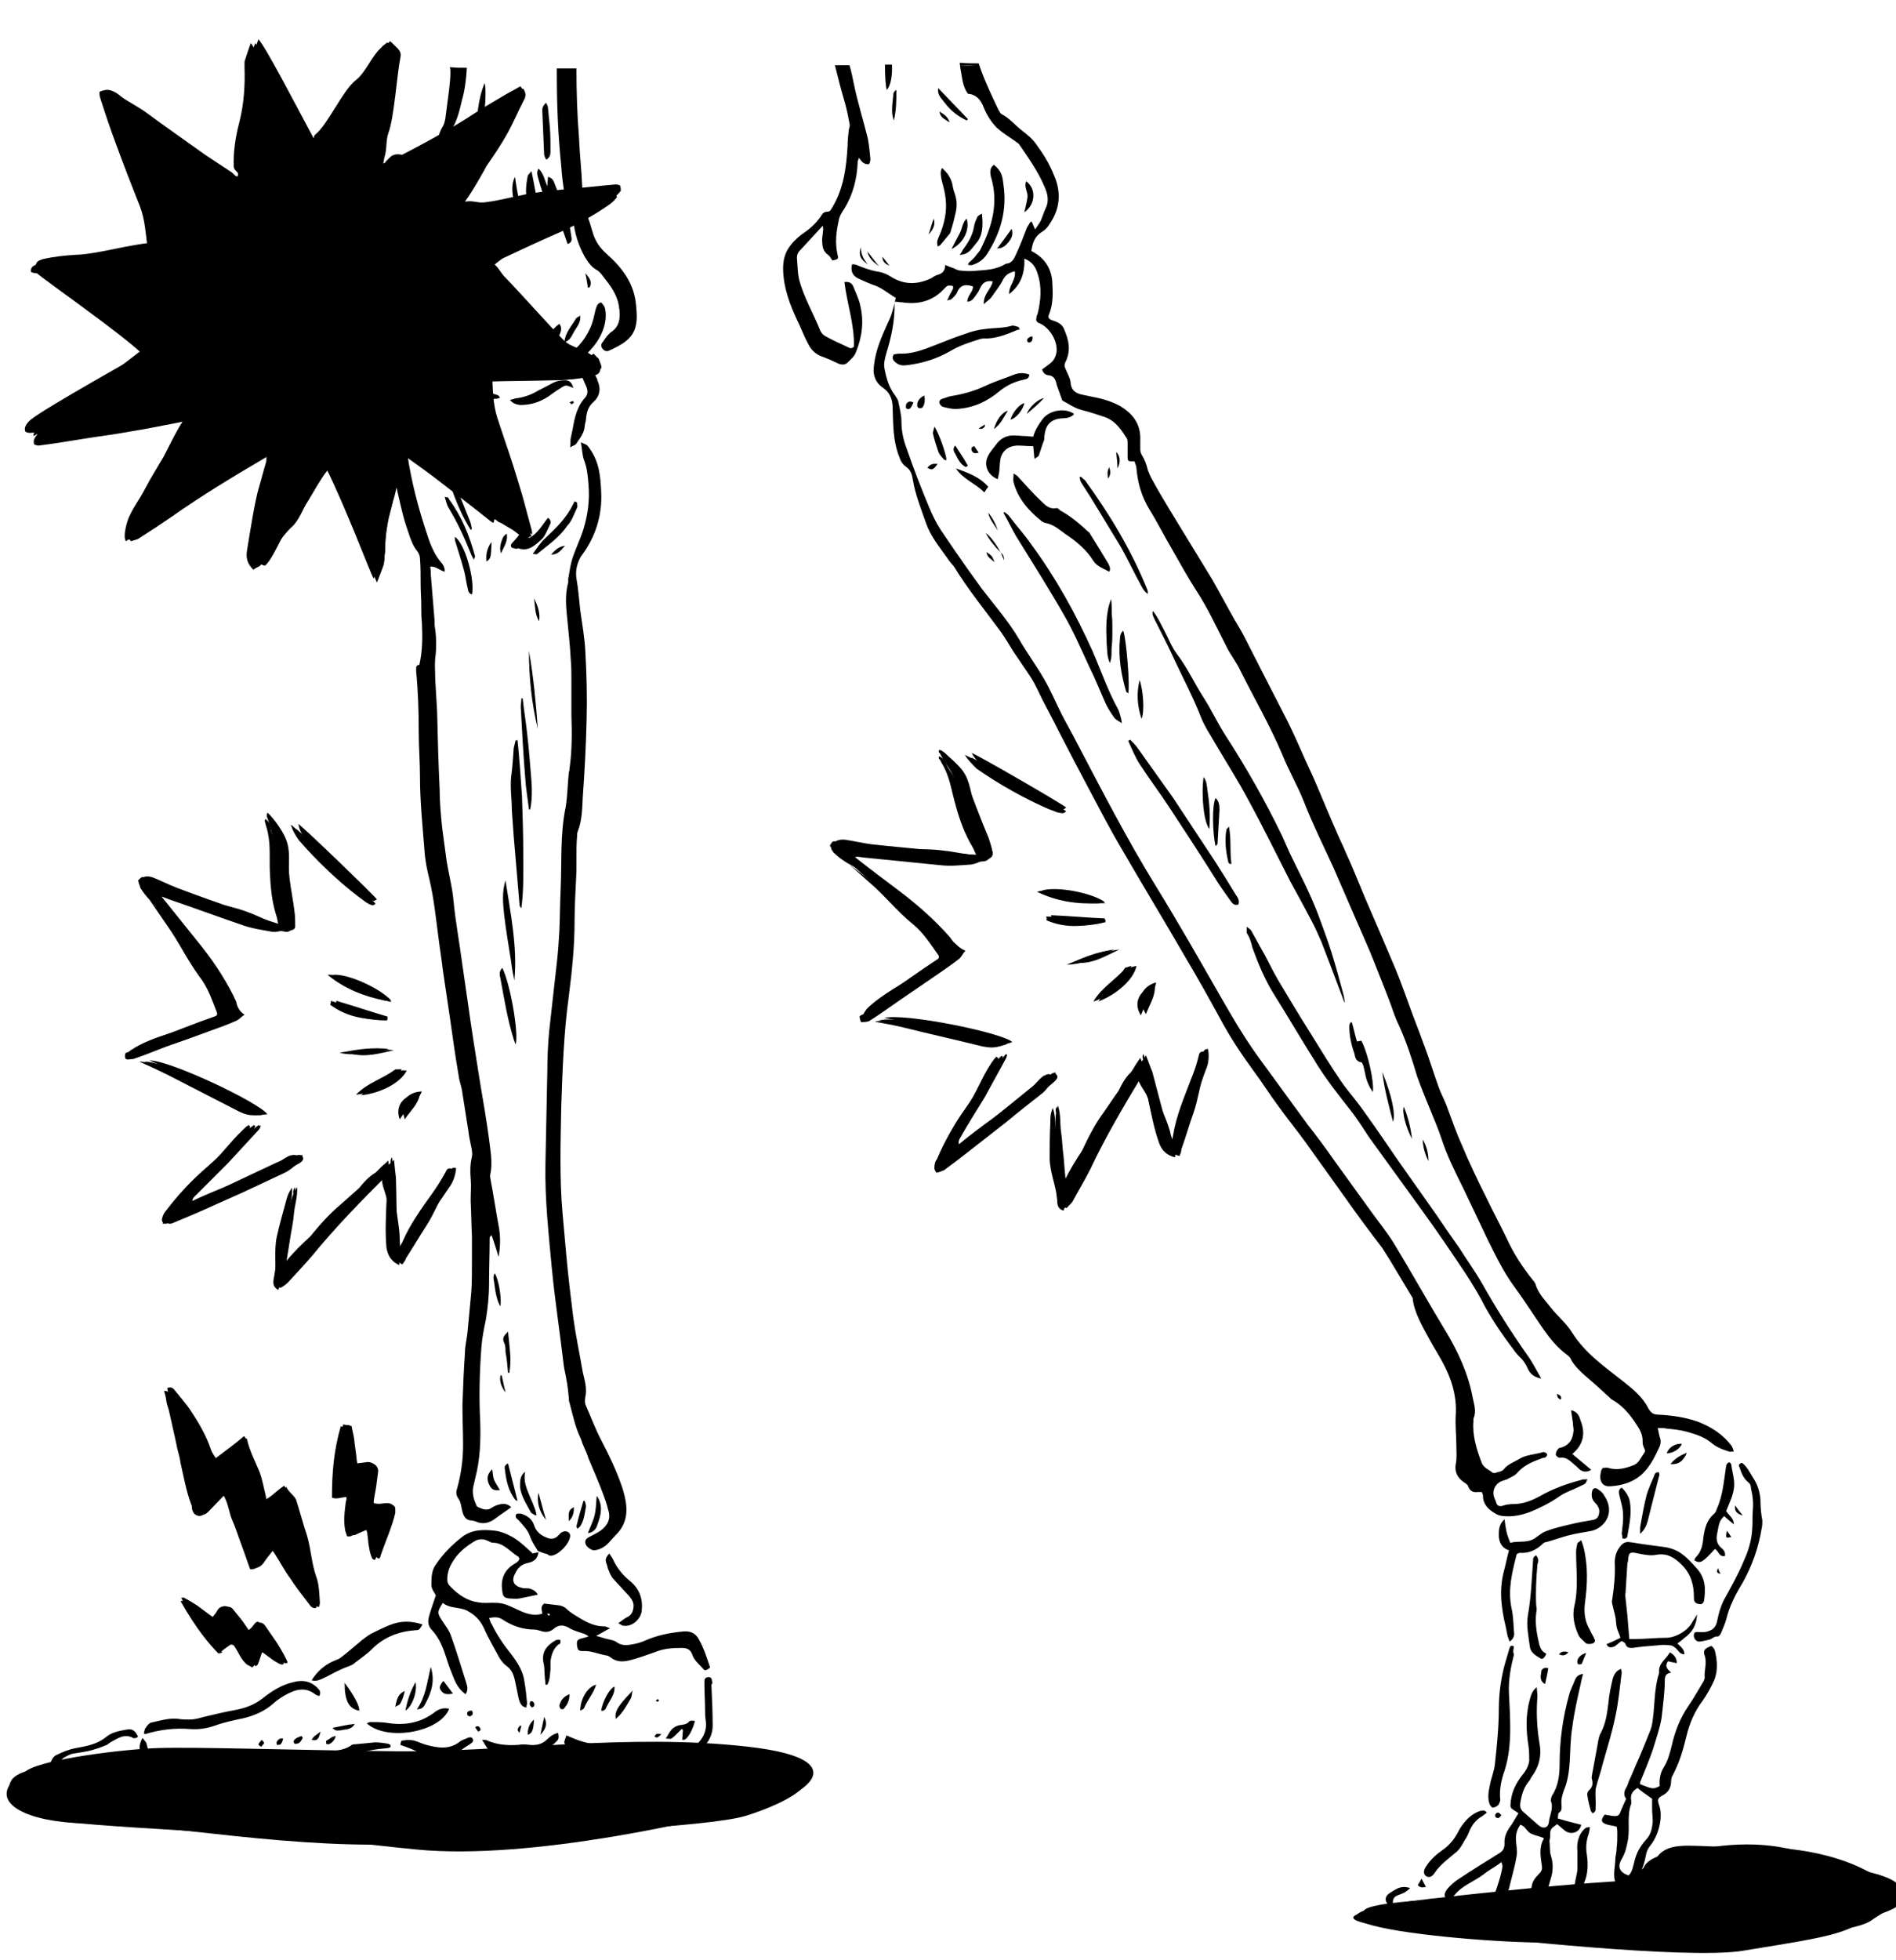 <svg version="1.1" id="Layer_1" xmlns="http://www.w3.org/2000/svg" xmlns:xlink="http://www.w3.org/1999/xlink" x="0px" y="0px"
	 viewBox="0 0 299.3 309.2" style="enable-background:new 0 0 299.3 309.2;" xml:space="preserve">
<g id="Shadows1">
	<path d="M64.8,276.5c-17.4,0.2-35.5-1.3-40.6,0.7s-20.9,1.3-22.8,4.6s4,6,13.7,5.9s32.4,4.4,50.8,3.1c18.8-1.4,45.9-2.5,51.8-4.3
		c5.9-1.8,18.8-7.4-0.1-10.2C98.5,273.4,82.2,276.3,64.8,276.5z"/>
	<path d="M62.2,276.3c-17.4-0.2-31.1-0.7-37.4-0.5c-5.5,0.2-17.6,1.7-20.5,3.5c-3.2,2-3,7.1,6.6,8.2c9.7,1.1,35.8,2,54.1,4
		s48.2-5.8,53.6-6.3c6.1-0.6,18.8-7.4-0.4-9.6S79.5,276.5,62.2,276.3z"/>
	<path d="M62,277.7c-17.4,0-32.2-3.2-37.4-1.2c-5.1,1.9-20.9,1.1-22.8,4.4c-2,3.3,4.8,5.7,14.5,5.7s31.1,3.4,49.4,5.2
		s46.4-4.9,52.3-6.6c5.9-1.8,19.2-6.6,0-8.6C98.8,274.4,79.4,277.7,62,277.7z"/>
</g>
<g id="Shadows2">
	<path d="M275.2,291.4c-7.5,0.1-11-1-13.2,1.1s2.4,6-28.2,6.9c-37.2,1.1-7.7,5.4-3.2,5.9c4.2,0.4,35.3,3.9,44.4,2.5
		c9.1-1.5,15.8-2.4,18.3-4.3s10-2.1,5.2-5.9C291.7,292.3,282.7,291.3,275.2,291.4z"/>
	<path d="M275.8,291.8c-7.5-0.1-13.6,0-15.8,2.1c-2.2,2.1,3.9,3.2-29.3,5.9c-36.2,2.9-4.2,5.1-0.1,5.2c4.2,0,30.6,3.5,39.7,2.2
		s22.5-2.3,25.1-4.2c2.6-1.9,8.3-4.1,0.1-6.4C287.2,294.3,283.3,291.8,275.8,291.8z"/>
	<path d="M275.8,291c-7.5,0-15.3,2.5-17.5,4.6s3.4-0.1-32.7,4c-34.4,3.9,19,8,21.3,6.6c3.6-2.2,15.8,2.6,25,1.2
		c9.1-1.4,21.2-3.6,23.7-5.5s8.3-4.2,0-6.4C287.3,293.4,283.3,291,275.8,291z"/>
</g>
<g id="Leg">
	<path d="M61.8,157.9c-3.5-0.7-6.5-1.9-9.2-4.1C54.9,153.6,60,155.9,61.8,157.9z M52.1,158.5c2.4,1.8,5.2,2.4,8.1,2.3
		c0-0.1,0.1-0.3,0.1-0.4c-2.7-0.8-5.4-1.7-8.1-2.5C52.3,158.1,52.2,158.3,52.1,158.5z M63.4,168.7c-0.4,0-0.8,0-1.1,0.1
		c-1.9,1.4-4.2,2-6.1,3.9C59.4,172.3,62.5,170.5,63.4,168.7z M66.3,172.6c-2.1,0.5-3.1,2.1-2.4,4C64.8,175.2,66,174.3,66.3,172.6z
		 M61.4,165.5c-2.3-0.3-4.6,0.2-6.9,0.6C56.8,166.7,59.1,166,61.4,165.5z M36.4,157.9c-0.1-0.3-0.2-0.6-0.4-0.9
		c-1.6-3.2-3.7-6.1-6-8.9c-1.9-2.3-3.8-4.7-5.7-7c-0.2-0.2-0.3-0.5-0.6-0.9c1.5,0.6,2.8,1.1,4.1,1.5c3.8,1.4,7.6,2.7,11.4,4
		c1.5,0.5,3.2,0.8,4.8,1.1c0.7,0.1,1.4-0.1,2.1-0.3c0.2,0,0.4-0.4,0.4-0.5c0-0.8,0-1.5-0.1-2.3c-0.3-1.8-0.6-3.6-0.8-5.3
		c-0.3-2.3-0.6-4.7-1.5-6.9c-0.5-1.2-0.9-2.4-1.9-3.3c0,0.2-0.1,0.3-0.1,0.4c0,0.2,0.1,0.5,0.2,0.7c0.9,2.7,1.3,5.4,1.4,8.2
		c0.1,2.3,0.3,4.6,1,6.8c0.1,0.5,0.2,1,0.4,1.7c-0.4-0.1-0.7-0.1-1-0.2c-2-0.6-3.9-1.3-5.8-2c-3.4-1.2-6.9-2.4-10.3-3.7
		c-1.3-0.5-2.5-1.1-3.7-1.6c-0.8-0.3-1.5-0.4-2.3,0.3c0.1,0.3,0.2,0.6,0.3,0.8c1.4,2.1,2.7,4.1,4.2,6.2c2,2.8,4,5.5,6.1,8.2
		c1.3,1.7,2,3.8,2.8,5.8c0,0.1,0,0.2-0.1,0.3s-0.3,0.1-0.4,0.2c-3.1,1.1-6.3,2.2-9.4,3.2c-1.6,0.6-3.2,1.2-4.7,2.1
		c-0.2,0.1-0.5,0.3-0.6,0.6c-0.1,0.2-0.1,0.6,0,0.8c0.1,0.1,0.5,0.1,0.8,0.1c1.8-0.6,3.5-1.3,5.3-2c2.2-0.8,4.3-1.6,6.5-2.4
		c1.4-0.5,2.7-1.1,4.1-1.7c0.4-0.2,0.7-0.5,1.2-0.9C36.9,159.5,36.6,158.8,36.4,157.9z M63.2,197.6c0.3-0.6,0.7-1.1,1-1.7
		c1.3-2.8,3.1-5.3,4.8-7.8c0.7-1,1.4-2.1,2-3.2c0.2-0.4,0.3-0.8,1-0.6c-0.1,1.2-0.5,2.3-1.2,3.2c-1.3,2-2.8,3.9-4.1,5.9
		c-1.1,1.7-2.1,3.4-3.2,5.1c-0.2,0.3-0.4,0.6-0.6,1c-1.2-0.6-1.7-1.5-1.9-2.7c-0.2-2.3-0.1-4.6,0-6.9c0.1-1.3,0-2.6,0-3.9
		c0-0.3-0.1-0.5-0.1-1c-0.4,0.3-0.7,0.4-0.9,0.7c-3.9,4.1-7.8,8.1-11.4,12.5c-1.2,1.5-2.5,2.9-3.8,4.4c-0.3,0.3-0.7,0.5-1,0.8
		c-0.7-0.4-0.7-1-0.6-1.6c0.4-2.3,0.8-4.5,1.3-6.8c0.4-1.8,0.9-3.6,1.4-5.4c0.2-0.7,0.4-1.4,1-2.3c0.1,1.6-0.4,2.9-0.5,4.2
		s-0.4,2.6-0.6,3.9c-0.2,1.3-0.4,2.6-0.7,4.3c0.4-0.3,0.5-0.5,0.7-0.6c2.5-3.1,4.8-6.4,7.9-9c2.1-1.8,4-3.8,6.5-5.2
		c0.4-0.2,0.6-0.6,0.9-0.9c0.3-0.3,0.6-0.5,1.1-1c0.1,1.1,0.2,2,0.3,2.8c0.1,3.1,0.1,6.3,0.2,9.4c0,0.7,0.1,1.5,0.2,2.2
		C62.9,197.5,63.1,197.5,63.2,197.6z M40.3,177.7c-0.1,0.2-0.2,0.5-0.4,0.7c-1.6,1.8-3.1,3.5-4.7,5.2c-1.6,1.7-3.3,3.4-4.9,5
		c-0.3,0.3-0.8,0.6-0.6,1.4c0.4-0.2,0.8-0.3,1.2-0.5c4.3-2.1,8.5-4.1,12.8-6.1c0.9-0.4,2-0.7,2.9-1.1h0.1c0.4-0.1,0.9-0.2,1.1,0.3
		c0.2,0.4-0.2,0.7-0.5,0.9c-1.1,0.6-2.2,1.1-3.3,1.6c-2.1,1-4.2,2-6.4,3c-1.5,0.7-3.1,1.4-4.7,2.1c-2.1,1-4.3,1.9-6.4,2.8
		c-0.2,0.1-0.6,0.1-0.7,0c-0.2-0.2-0.3-0.5-0.2-0.8c0.1-0.5,0.4-1,0.7-1.3c1.9-2.5,4-4.7,6.3-6.7c2.2-1.9,4.3-4,6.5-5.9
		c0.3-0.3,0.7-0.6,1-0.8C40.2,177.6,40.3,177.7,40.3,177.7z M41.5,175.9c-1.2,0.2-2.1-0.1-3.1-0.6c-3.7-1.9-7.4-3.8-11.1-5.7
		c-1.5-0.7-3-1.4-4.5-2.1C26.1,167.4,40.2,174,41.5,175.9z M45.9,130.1c0.8,0.5,12.2,11.2,12.5,11.8c-0.2,0.1-0.5,0.2-0.6,0.2
		c-0.3-0.1-0.7-0.3-1-0.5c-3.5-2.6-6.7-5.7-9.6-9C46.5,131.6,46.2,131,45.9,130.1z"/>
	<path d="M60.9,157.9c-3.5-0.7-6.5-1.9-9.2-4.1C54.1,153.6,59.2,155.9,60.9,157.9z M53,158.5c2.4,1.8,5.2,2.4,8.1,2.3
		c0-0.1,0.1-0.3,0.1-0.4c-2.7-0.8-5.4-1.7-8.1-2.5C53.1,158.1,53,158.3,53,158.5z M62.6,168.7c-0.4,0-0.8,0.8-1.1,1
		c-1.4,1-2.9,0.7-5.2,3C59.4,172.3,61.7,170.5,62.6,168.7z M65.5,172.6c-2.1,0.5-3.1,2.1-2.4,4C64,175.2,65.2,174.3,65.5,172.6z
		 M60.5,165.5c-2.3-0.3-4.6,0.2-6.9,0.6C56,166.7,58.2,166,60.5,165.5z M36.9,160.1c-0.5,0.4-0.8,0.7-1.2,0.9
		c-1.3,0.6-2.7,1.1-4.1,1.7c-2.2,0.8-4.3,1.6-6.5,2.4c-1.8,0.7-2.7,1.3-4.5,2c-0.2,0.1-0.7,0.1-0.8-0.1c-0.1-0.2-0.1-0.6,0-0.8
		s0.6-0.2,0.9-0.3c1.5-0.9,2.8-1.8,4.5-2.3c3.1-1.1,5.4-2.1,8.6-3.2c0.2-0.1,0.3-0.1,0.4-0.2c0-0.1,0.1-0.2,0.1-0.3
		c-0.8-2-1.4-4-2.8-5.8c-2-2.7-3.2-5.4-5.2-8.2c-1.4-2-2.8-4.1-4.2-6.2c-0.2-0.2-0.2-0.5-0.3-0.8c0.7-0.7,0.6-0.6,1.4-0.3
		c1.2,0.5,2.5,1.1,3.7,1.6c3.4,1.3,6.9,2.5,10.3,3.7c1.9,0.7,3.9,1.3,5.8,2c0.3,0.1,0.5,0.1,1,0.2c-0.2-0.7-0.2-1.2-0.4-1.7
		c-0.7-2.2-0.9-4.5-1-6.8c-0.1-2.8,0.2-4.7-0.6-7.3c-0.1-0.2-0.1-0.5-0.2-0.7c0-0.1,0-0.2,0.1-0.4c1.1,0.9,0.6,1.3,1.1,2.5
		c0.9,2.2,1.2,4.5,1.5,6.9c0.3,1.8,0.6,3.6,0.8,5.3c0.1,0.7,0.1,1.5,0.1,2.3c0,0.2-0.2,0.5-0.4,0.5c-0.7,0.2-1.4,0.4-2.1,0.3
		c-1.6-0.3-3.2-0.5-4.8-1.1c-3.8-1.3-7.6-2.7-11.4-4c-1.3-0.5-2.6-1-4.1-1.5c0.3,0.5,0.4,0.7,0.6,0.9c1.9,2.3,3.8,4.7,5.7,7
		c2.3,2.8,4.3,5.7,6,8.9c0.2,0.3,0.3,0.6,0.4,0.9C35.7,158.8,36,159.5,36.9,160.1z M62,197.5c-0.1-0.7-0.2-1.5-0.2-2.2
		c-0.1-3.1-0.1-6.3-0.2-9.4c0-0.9-0.2-1.7-0.3-2.8c-0.5,0.5-0.8,0.7-1.1,1s-0.6,0.6-0.9,0.9c-2.4,1.4-3.5,4.2-5.6,6
		c-3,2.6-6.2,5.1-8.7,8.2c-0.1,0.2-0.3,0.3-0.7,0.6c0.3-1.6,0.5-2.9,0.7-4.3c0.2-1.3,0.4-2.6,0.6-3.9c0.1-1.3,0.6-2.6,0.5-4.2
		c-0.6,0.8-0.8,1.5-1,2.3c-0.5,1.8-1,3.6-1.4,5.4c-0.5,2.3,0,4.5-0.4,6.8c-0.1,0.6-0.1,1.2,0.6,1.6c0.3-0.2-0.1-0.5,0.2-0.8
		c1.3-1.4,2.6-2.9,3.8-4.4c3.5-4.4,7.5-8.4,11.4-12.5c0.2-0.2,0.5-0.4,0.9-0.7c0.1,0.4,0.1,0.7,0.1,1c0,1.3,0.9,2.6,0.8,3.9
		c-0.1,2.3-0.2,4.6,0,6.9c0.1,1.2,0.7,2.1,1.9,2.7c0.2-0.4-0.4-0.7-0.2-1c1.1-1.7,2.1-3.5,3.2-5.1c1.3-2,2.7-3.9,4.1-5.9
		c0.7-1,1-2.1,1.2-3.2c-0.7-0.2-0.8,0.2-1,0.6c-0.6,1.1-1.3,2.2-2,3.2c-1.8,2.5-3.6,5-4.8,7.8c-0.3,0.6-0.6,1.1-1,1.7
		C62.2,197.5,62.1,197.5,62,197.5z M39.3,177.5c-0.4,0.2-0.7,0.5-1,0.8c-2.1,2-3.4,4-5.6,5.9c-2.4,2-4.5,4.3-6.3,6.7
		c-0.3,0.4-0.5,0.9-0.7,1.3c-0.1,0.2,0.1,0.6,0.2,0.8c0.1,0.1-0.4,0.1-0.2,0c2.2-0.9,4.3-1.9,6.4-2.8c1.6-0.7,3.1-1.4,4.7-2.1
		c2.1-1,4.2-2,6.4-3c1.1-0.5,2.2-1.1,3.3-1.6c0.3-0.2,0.7-0.4,0.5-0.9s-0.7-0.4-1.1-0.3h-0.1c-1,0.4-2.2,1.4-3.1,1.9
		c-4.3,2-8.4,3.4-12.6,5.4c-0.4,0.2-0.7,0.3-1.2,0.5c-0.2-0.8,0.3-1.1,0.6-1.4c1.6-1.7,3.3-3.3,4.9-5c1.6-1.7,3.1-3.5,4.7-5.2
		c0.2-0.2,0.3-0.5,0.4-0.7C39.4,177.7,39.4,177.6,39.3,177.5z M22,167.5c1.6,0.7,3.1,1.4,4.5,2.1c3.7,1.9,7.4,3.8,11.1,5.7
		c1,0.5,1.9,0.8,3.1,0.6C39.4,174,25.2,167.4,22,167.5z M48.1,133.3c2.9,3.3,6,6.4,9.6,9c0.3,0.2,0.6,0.4,1,0.5
		c0.2,0.1,0.4-0.1,0.6-0.2c-0.4-0.6-11.7-11.2-12.5-11.8C47,131.8,47.4,132.5,48.1,133.3z"/>
	<path d="M61.8,158.1c-3.5-0.8-6.5-1.9-9.1-4.1C55,153.8,60.1,156.1,61.8,158.1z M53,158.6c2.4,1.8,5.2,2.4,8.1,2.4
		c0-0.1,0.1-0.3,0.1-0.4c-2.7-0.9-5.4-1.7-8-2.6C53.1,158.3,53.1,158.5,53,158.6z M64.2,168.9c-0.4,0-0.8-0.1-1.1,0.1
		c-1.9,1.3-4.2,2-6.1,3.8C60.1,172.5,63.3,170.8,64.2,168.9z M66.6,172.2c-2.2,0.1-3.4,1.5-3.1,3.5
		C64.6,174.6,65.9,173.8,66.6,172.2z M62.2,165.7c-2.3-0.3-4.6,0.1-6.9,0.5C57.6,166.9,59.9,166.2,62.2,165.7z M38.6,160.1
		c-0.5,0.3-0.8,0.7-1.2,0.9c-1.3,0.6-2.7,1.1-4.1,1.6c-2.2,0.8-4.3,1.6-6.5,2.3c-1.8,0.6-3.6,1.3-5.3,1.9c-0.2,0.1-0.7,0.1-0.8-0.1
		c-0.1-0.2-0.1-0.6,0-0.8s0.4-0.4,0.6-0.6c1.5-0.9,3.1-1.5,4.7-2c3.2-1,6.3-2.1,9.4-3.1c0.2-0.1,0.3-0.1,0.4-0.2
		c0-0.1,0.1-0.2,0.1-0.3c-0.8-2-1.4-4-2.7-5.8c-2-2.7-4-5.5-6-8.2c-1.4-2-3.6-3.3-4.9-5.4c-0.2-0.2-0.2-0.5-0.3-0.8
		c0.7-0.7,1.5-0.6,2.3-0.2c1.2,0.5,2.4,1.1,3.7,1.6c3.4,1.3,7.7,1.7,11.1,3c1.9,0.7,3,1.4,5,2c0.3,0.1,0.5,0.1,1,0.2
		c-0.1-0.7-0.2-1.2-0.4-1.7c-0.6-2.2,0-4.5-0.1-6.8c-0.1-2.8-1.4-5.5-2.2-8.2c-0.1-0.2-0.1-0.5-0.2-0.7c0-0.1,0-0.2,0.1-0.4
		c1,0.9,2.3,2.8,2.8,4c0.9,2.2,0.3,3.9,0.6,6.2c0.2,1.8,0.6,3.6,0.8,5.4c0.1,0.7,0.1,1.5,0.1,2.3c0,0.2-0.2,0.5-0.4,0.5
		c-0.7,0.2-0.6,0.4-1.2,0.3c-1.6-0.3-3.2-0.6-4.8-1.1c-3.8-1.3-7.6-2.7-11.4-4.1c-1.3-0.5-3.4-0.1-4.9-0.7c0.3,0.5,1.2-0.1,1.4,0.1
		c1.9,2.4,3.8,4.7,5.7,7.1c2.3,2.8,4.3,5.7,5.9,8.9c0.1,0.3,0.3,0.6,0.4,0.9C37.4,158.7,37.7,159.5,38.6,160.1z M63.3,197.7
		c-0.1-0.7-0.2-1.5-0.2-2.2c0-2.3-0.9-5.5-0.9-9.4c0-0.9-0.2-2.3-0.3-3.5c-0.5,0.5,0,1.3-0.3,1.6s-0.6,0.6-0.9,0.8
		c-2.4,1.4-4.4,3.4-6.5,5.1c-3.1,2.6-5.4,5.8-8,8.9c-0.1,0.2-1.2,1.1-1.5,1.5c0.3-1.6,0.5-3.8,0.7-5.1s0.4-2.6,0.6-3.9
		c0.2-1.3,0.6-2.6,0.6-4.2c-0.7,0.8,0,1.5-0.2,2.2c-0.5,1.8-1,3.5-1.4,5.3c-0.5,2.2-0.9,4.5-1.3,6.8c-0.1,0.6-0.1,1.2,0.6,1.6
		c0.3-0.2,0.8-0.5,1.1-0.8c1.3-1.4,2.6-2.8,3.9-4.3c3.6-4.4,7.5-8.4,11.5-12.4c0.2-0.2,0.5-0.4,0.9-0.7c0.1,0.4,0.1,0.7,0.1,1
		c0,1.3,0,2.6-0.1,3.9c-0.1,2.3-0.3,4.6,0,6.9c0.1,1.2,0.7,2.1,1.8,2.7c0.2-0.3,0.5-0.6,0.6-1c1.1-1.7,2.1-3.4,3.2-5.1
		c1.3-2,1.9-3.9,3.3-5.9c0.7-1,1-2.1,1.2-3.2c-0.7-0.2,0,0.2-0.2,0.6c-0.7,1.1-1.3,2.2-2,3.2c-1.8,2.5-3.6,4.9-4.9,7.7
		c-0.3,0.6-0.7,1.1-1,1.7C63.6,197.8,63.4,197.7,63.3,197.7z M40.9,177.5c-0.4,0.2-0.7,0.5-1,0.8c-2.2,2-4.3,4-6.5,5.9
		c-2.4,2-4.5,4.2-6.4,6.7c-0.3,0.4-0.5,0.9-0.7,1.3c-0.1,0.2,0.1,0.6,0.2,0.8c0.1,0.1,0.5,0.1,0.7,0c2.2-0.9,4.3-1.8,6.5-2.8
		c1.6-0.7,3.1-1.4,4.7-2.1c2.1-1,4.3-2,6.4-3c1.1-0.5,1.4-1,2.4-1.6c0.3-0.2,0.7-0.4,0.6-0.9c-0.2-0.5,0.2-0.4-0.3-0.3h-0.1
		c-1,0.4-2,0.6-2.9,1.1c-4.3,2-8.6,4-12.9,6c-0.4,0.2-0.7,0.3-1.2,0.5c-0.2-0.8,0.3-1.1,0.6-1.4c1.7-1.7,3.3-3.3,5-5
		c1.6-1.7,3.2-3.5,4.8-5.2c0.2-0.2,0.3-0.5,0.4-0.7C41,177.7,40.9,177.6,40.9,177.5z M23.6,167.3c1.6,0.7,3.1,1.4,4.5,2.1
		c3.7,1.9,7.4,3.8,11,5.8c1,0.5,1.9,0.8,3.1,0.6C41,174,26.9,167.3,23.6,167.3z M48.4,132.5c2.8,3.4,6,6.4,9.5,9.1
		c0.3,0.2,0.6,0.4,1,0.5c0.2,0.1,0.4-0.1,0.6-0.2c-0.4-0.6-11.6-11.4-12.4-11.9C47.3,131.1,47.7,131.7,48.4,132.5z"/>
</g>
<g id="Leg2">
	<path d="M174.4,142.3c-3.6,0.2-6.8-0.3-9.9-1.8C166.7,139.8,172.2,140.8,174.4,142.3z M165.2,145.2c2.8,1.2,5.6,1.1,8.4,0.3
		c0-0.1,0-0.3,0-0.4c-2.8-0.1-5.7-0.4-8.5-0.5C165.3,144.8,165.2,145,165.2,145.2z M178.6,152.4c-0.4,0.1-0.8,0.2-1,0.4
		c-1.5,1.8-3.6,2.9-5,5.2C175.6,156.9,178.1,154.4,178.6,152.4z M182.3,155.5c-1.9,1-2.5,2.8-1.4,4.5
		C181.5,158.4,182.4,157.2,182.3,155.5z M175.9,149.8c-2.3,0.3-4.4,1.3-6.6,2.2C171.7,152.1,173.8,150.8,175.9,149.8z M149.8,148.4
		c-0.2-0.3-0.3-0.5-0.6-0.8c-2.3-2.7-5.1-5-8-7.2c-2.4-1.8-4.8-3.7-7.2-5.4c-0.2-0.1-0.4-0.4-0.8-0.7c1.6,0.2,3,0.4,4.3,0.5
		c4,0.4,8,0.8,12,1.2c1.6,0.1,3.3,0,4.9-0.1c0.7-0.1,1.3-0.4,2-0.8c0.2,0,0.3-0.5,0.3-0.6c-0.2-0.8-0.4-1.5-0.6-2.2
		c-0.7-1.7-1.4-3.4-2-5c-0.8-2.2-1.7-4.4-3.1-6.3c-0.8-1-1.4-2.1-2.6-2.7c0,0.2,0,0.3,0,0.4c0,0.2,0.2,0.5,0.4,0.6
		c1.5,2.4,2.6,4.9,3.3,7.6c0.6,2.2,1.4,4.4,2.6,6.4c0.2,0.5,0.4,0.9,0.8,1.6c-0.4,0-0.7,0.1-1,0c-2.1-0.1-4.1-0.3-6.1-0.6
		c-3.6-0.4-7.3-0.7-10.9-1.1c-1.4-0.2-2.7-0.5-4-0.7c-0.8-0.1-1.6,0-2.2,0.8c0.2,0.3,0.3,0.5,0.5,0.7c1.9,1.7,3.6,3.3,5.6,5
		c2.6,2.2,5.2,4.4,7.9,6.5c1.7,1.3,2.9,3.2,4.1,5c0,0.1,0,0.2,0,0.3c-0.1,0.1-0.3,0.2-0.3,0.3c-2.7,1.8-5.6,3.6-8.4,5.4
		c-1.4,1-2.8,1.9-4.1,3.2c-0.2,0.1-0.4,0.4-0.4,0.7c0,0.2,0,0.6,0.2,0.8c0.1,0.1,0.5,0,0.8-0.1c1.6-1,3.1-2.1,4.7-3.2
		c1.9-1.3,3.8-2.6,5.7-3.9c1.2-0.8,2.4-1.7,3.6-2.6c0.3-0.3,0.6-0.7,0.9-1.2C150.6,149.8,150.2,149.2,149.8,148.4z M185.3,180.5
		c0.1-0.7,0.4-1.2,0.6-1.9c0.6-3,1.7-5.9,2.8-8.7c0.4-1.1,0.9-2.4,1.2-3.6c0.1-0.4,0.1-0.8,0.8-0.8c0.2,1.2,0.1,2.4-0.4,3.4
		c-0.8,2.3-1.8,4.5-2.6,6.7c-0.7,1.9-1.2,3.8-1.9,5.7c-0.1,0.3-0.2,0.7-0.3,1.1c-1.3-0.3-2-1-2.5-2.2c-0.7-2.2-1.2-4.4-1.7-6.7
		c-0.2-1.3-0.6-2.5-0.9-3.8c-0.1-0.3-0.2-0.5-0.3-0.9c-0.3,0.4-0.6,0.6-0.7,0.9c-2.8,4.9-5.6,9.7-8.1,14.9c-0.8,1.7-1.7,3.4-2.6,5.2
		c-0.2,0.4-0.6,0.7-0.8,1c-0.8-0.2-0.9-0.8-1-1.4c-0.2-2.3-0.3-4.6-0.4-6.9c0-1.8,0-3.7,0.1-5.6c0-0.7,0.1-1.5,0.4-2.5
		c0.5,1.5,0.3,2.9,0.5,4.2s0.2,2.6,0.4,3.9c0.1,1.3,0.2,2.6,0.4,4.3c0.3-0.4,0.4-0.6,0.5-0.8c1.7-3.6,3.1-7.4,5.5-10.6
		c1.6-2.3,3-4.6,5.1-6.6c0.3-0.3,0.4-0.7,0.7-1.1c0.2-0.4,0.5-0.6,0.8-1.2c0.4,1,0.7,1.9,1,2.6c0.8,3,1.6,6.1,2.4,9.1
		c0.2,0.7,0.5,1.4,0.7,2.1C185,180.5,185.2,180.4,185.3,180.5z M158.3,166.7c0,0.2-0.1,0.5-0.2,0.8c-1.1,2.1-2.2,4.1-3.3,6.2
		c-1.1,2-2.4,4.1-3.6,6c-0.2,0.4-0.6,0.8-0.2,1.5c0.3-0.3,0.7-0.5,1-0.8c3.7-3.1,7.3-6,11-9c0.8-0.6,1.8-1.2,2.6-1.8l0.1,0
		c0.4-0.2,0.8-0.4,1.1,0c0.3,0.3,0,0.7-0.3,1c-0.9,0.8-1.9,1.6-2.8,2.3c-1.8,1.5-3.6,2.9-5.5,4.4c-1.3,1-2.7,2.1-4.1,3.2
		c-1.8,1.5-3.7,2.9-5.5,4.3c-0.2,0.1-0.6,0.2-0.7,0.2c-0.2-0.1-0.4-0.4-0.4-0.7c0-0.5,0.1-1.1,0.4-1.4c1.2-2.9,2.8-5.5,4.5-8
		c1.7-2.4,3.2-4.9,4.9-7.3c0.2-0.4,0.5-0.8,0.8-1C158.2,166.6,158.3,166.7,158.3,166.7z M159,164.7c-1.1,0.5-2.1,0.4-3.2,0.2
		c-4-1-8.1-1.9-12.1-2.9c-1.6-0.3-3.2-0.6-4.9-1C142,160.1,157.3,163.1,159,164.7z M152.3,119.1c0.9,0.3,14.5,8,15,8.5
		c-0.2,0.1-0.4,0.3-0.5,0.3c-0.3,0-0.8-0.1-1.1-0.2c-4-1.7-7.9-3.9-11.5-6.4C153.3,120.4,152.8,119.9,152.3,119.1z"/>
	<path d="M173.6,142.5c-3.6,0.2-6.8-0.3-9.9-1.8C165.9,140,171.4,141,173.6,142.5z M166,145c2.8,1.2,5.6,1.1,8.4,0.3
		c0-0.1,0-0.3,0-0.4c-2.8-0.1-5.7-0.4-8.5-0.5C166,144.6,166,144.8,166,145z M177.8,152.6c-0.4,0.1-0.6,1-0.8,1.2
		c-1.1,1.3-2.6,1.4-4.3,4.2C175.6,156.9,177.4,154.6,177.8,152.6z M181.5,155.7c-1.9,1-2.5,2.8-1.4,4.5
		C180.7,158.6,181.7,157.4,181.5,155.7z M175,150c-2.3,0.3-4.4,1.3-6.6,2.2C170.9,152.2,172.9,151,175,150z M150.8,150.4
		c-0.4,0.5-0.6,0.9-0.9,1.2c-1.1,0.9-2.4,1.7-3.6,2.6c-1.9,1.3-3.8,2.6-5.7,3.9c-1.6,1.1-2.3,1.9-3.9,3c-0.2,0.1-0.7,0.3-0.8,0.1
		c-0.1-0.2-0.2-0.6-0.2-0.8c0-0.2,0.5-0.3,0.8-0.5c1.2-1.2,2.3-2.4,3.8-3.3c2.7-1.8,4.7-3.3,7.6-5.2c0.2-0.1,0.3-0.2,0.3-0.3
		c0-0.1,0-0.2,0-0.3c-1.3-1.8-2.3-3.5-4.1-5c-2.6-2.1-4.4-4.5-7-6.7c-1.8-1.6-3.7-3.3-5.6-5c-0.2-0.1-0.3-0.4-0.5-0.7
		c0.5-0.8,0.4-0.7,1.3-0.6c1.3,0.2,2.7,0.5,4,0.7c3.6,0.4,7.3,0.8,10.9,1.1c2,0.2,4.1,0.3,6.1,0.6c0.3,0,0.5,0,1,0
		c-0.4-0.6-0.5-1.1-0.8-1.6c-1.2-2-2-4.2-2.6-6.4c-0.8-2.7-0.9-4.6-2.3-6.9c-0.1-0.2-0.2-0.5-0.4-0.6c0-0.1,0-0.2,0-0.4
		c1.3,0.6,0.9,1.1,1.7,2.2c1.4,1.9,2.2,4.1,3.1,6.3c0.7,1.7,1.4,3.4,2,5c0.3,0.7,0.5,1.4,0.6,2.2c0,0.2-0.1,0.5-0.3,0.6
		c-0.6,0.4-1.3,0.7-2,0.8c-1.6,0.1-3.2,0.3-4.9,0.1c-4-0.4-8-0.8-12-1.2c-1.4-0.2-2.8-0.3-4.3-0.5c0.4,0.4,0.6,0.6,0.8,0.7
		c2.4,1.8,4.8,3.7,7.2,5.4c2.9,2.2,5.5,4.5,8,7.2c0.3,0.2,0.4,0.5,0.6,0.8C149.3,149.4,149.8,150,150.8,150.4z M184.1,180.7
		c-0.3-0.7-0.6-1.4-0.7-2.1c-0.8-3-1.6-6.1-2.4-9.1c-0.2-0.9-0.6-1.6-1-2.6c-0.4,0.6-0.6,0.9-0.8,1.2c-0.2,0.4-0.4,0.7-0.7,1.1
		c-2,1.9-2.4,4.9-4,7.2c-2.3,3.2-4.8,6.4-6.5,10c0,0.2-0.2,0.4-0.5,0.8c-0.1-1.6-0.2-2.9-0.4-4.3c-0.1-1.3-0.2-2.6-0.4-3.9
		c-0.2-1.3,0-2.7-0.5-4.2c-0.4,0.9-0.4,1.6-0.4,2.5c-0.1,1.9-0.1,3.7-0.1,5.6c0.1,2.4,1.1,4.4,1.2,6.7c0,0.6,0.2,1.2,1,1.4
		c0.2-0.3-0.2-0.5,0-0.8c0.9-1.7,1.8-3.4,2.6-5.2c2.3-5.1,5.3-10,8.1-14.9c0.1-0.2,0.4-0.5,0.7-0.9c0.2,0.4,0.3,0.7,0.3,0.9
		c0.3,1.3,1.5,2.3,1.7,3.6c0.5,2.3,0.9,4.5,1.7,6.7c0.4,1.1,1.2,1.9,2.5,2.2c0.1-0.4-0.6-0.6-0.4-0.9c0.7-1.9,1.2-3.9,1.9-5.7
		c0.8-2.3,1.7-4.4,2.6-6.7c0.4-1.1,0.5-2.3,0.4-3.4c-0.7,0-0.7,0.4-0.8,0.8c-0.3,1.2-0.7,2.4-1.2,3.6c-1.1,2.9-2.3,5.7-2.8,8.7
		c-0.1,0.7-0.3,1.2-0.6,1.9C184.3,180.7,184.2,180.7,184.1,180.7z M157.3,166.7c-0.3,0.3-0.6,0.7-0.8,1c-1.6,2.4-2.3,4.7-4,7.1
		c-1.9,2.5-3.3,5.3-4.5,8c-0.2,0.5-0.3,1-0.4,1.4c0,0.2,0.2,0.6,0.4,0.7c0.1,0.1-0.4,0.2-0.2,0c1.9-1.4,3.7-2.9,5.5-4.3
		c1.4-1.1,2.7-2.1,4.1-3.2c1.8-1.5,3.6-2.9,5.5-4.4c0.9-0.7,1.9-1.6,2.8-2.3c0.2-0.3,0.6-0.6,0.3-1c-0.3-0.4-0.8-0.2-1.1,0l-0.1,0
		c-0.9,0.6-1.8,1.9-2.6,2.6c-3.7,3-7.3,5.3-10.9,8.3c-0.3,0.3-0.6,0.5-1,0.8c-0.4-0.7,0-1.1,0.2-1.5c1.1-2,2.4-4,3.6-6
		c1.1-2,2.2-4.1,3.3-6.2c0.1-0.2,0.2-0.6,0.2-0.8C157.4,166.9,157.4,166.8,157.3,166.7z M138.1,161.2c1.7,0.3,3.3,0.6,4.9,1
		c4,1,8.1,1.9,12.1,2.9c1.1,0.2,2,0.3,3.2-0.2C156.5,163.3,141.2,160.3,138.1,161.2z M155.2,121.7c3.6,2.5,7.4,4.8,11.5,6.4
		c0.3,0.1,0.7,0.2,1.1,0.2c0.2,0,0.4-0.2,0.5-0.3c-0.5-0.5-14-8.1-15-8.5C153.8,120.5,154.4,121.1,155.2,121.7z"/>
	<path d="M174.5,142.5c-3.6,0.1-6.8-0.3-9.8-1.8C166.8,140,172.3,141,174.5,142.5z M166.1,145.1c2.8,1.2,5.6,1.1,8.4,0.4
		c0-0.1,0-0.3,0-0.4c-2.8-0.2-5.7-0.4-8.4-0.6C166.1,144.8,166.1,145,166.1,145.1z M179.4,152.4c-0.4,0.1-0.8,0.1-1,0.4
		c-1.5,1.7-3.6,2.9-5,5.2C176.3,156.9,179,154.5,179.4,152.4z M182.5,155c-2.1,0.6-2.9,2.3-2.2,4.1
		C181.2,157.9,182.2,156.8,182.5,155z M176.7,149.8c-2.3,0.3-4.4,1.2-6.6,2.1C172.5,152.1,174.6,150.8,176.7,149.8z M152.4,150
		c-0.4,0.4-0.6,0.9-0.9,1.2c-1.1,0.9-2.4,1.7-3.6,2.5c-1.9,1.3-3.8,2.6-5.8,3.8c-1.6,1-3.2,2.1-4.7,3.1c-0.2,0.1-0.7,0.3-0.8,0.1
		s-0.2-0.6-0.2-0.8c0-0.2,0.3-0.5,0.4-0.7c1.2-1.2,2.7-2.2,4.1-3.1c2.9-1.7,5.6-3.5,8.4-5.3c0.2-0.1,0.3-0.2,0.3-0.3
		c0-0.1,0-0.2,0-0.3c-1.3-1.8-2.3-3.5-4-5c-2.6-2.1-5.2-4.4-7.8-6.5c-1.8-1.6-4.3-2.3-6.1-4.1c-0.2-0.1-0.3-0.4-0.5-0.7
		c0.5-0.8,1.3-0.9,2.2-0.7c1.3,0.2,2.6,0.5,4,0.7c3.6,0.4,7.9-0.2,11.5,0.3c2,0.2,3.2,0.6,5.3,0.7c0.3,0,0.5,0,1,0
		c-0.3-0.7-0.5-1.1-0.8-1.6c-1.1-2-1.1-4.4-1.7-6.6c-0.8-2.7-2.7-5-4.1-7.4c-0.1-0.2-0.2-0.5-0.4-0.6c0-0.1,0-0.2,0-0.4
		c1.2,0.6,2.9,2.2,3.7,3.2c1.4,1.9,1.2,3.7,2.1,5.9c0.6,1.7,1.4,3.4,2.1,5.1c0.3,0.7,0.5,1.4,0.6,2.2c0,0.2-0.1,0.5-0.3,0.6
		c-0.6,0.4-0.5,0.5-1.1,0.6c-1.6,0.1-3.3,0.2-4.9,0.1c-4-0.4-8-0.8-12.1-1.2c-1.4-0.2-3.3,0.7-4.9,0.5c0.4,0.4,1.1-0.4,1.4-0.2
		c2.4,1.9,4.8,3.7,7.2,5.5c2.9,2.2,5.5,4.5,7.9,7.2c0.2,0.3,0.4,0.5,0.6,0.8C150.9,148.9,151.4,149.6,152.4,150z M185.4,180.6
		c-0.3-0.7-0.6-1.4-0.7-2.1c-0.6-2.2-2.2-5.1-3.1-8.9c-0.2-0.9-0.7-2.2-1.1-3.3c-0.4,0.6,0.3,1.3,0.1,1.6s-0.4,0.7-0.7,1
		c-2,1.9-3.5,4.4-5.1,6.5c-2.4,3.3-3.9,6.9-5.6,10.6c0,0.2-0.9,1.4-1.1,1.8c-0.1-1.6-0.4-3.8-0.5-5.1s-0.2-2.6-0.4-3.9
		c-0.1-1.3,0-2.7-0.4-4.2c-0.5,0.9,0.4,1.5,0.3,2.2c-0.1,1.9-0.1,3.6-0.1,5.5c0,2.3,0.2,4.6,0.4,6.9c0,0.6,0.2,1.2,1,1.4
		c0.2-0.3,0.7-0.7,0.9-1c0.9-1.7,1.9-3.3,2.8-5.1c2.4-5.1,5.3-10,8.2-14.8c0.1-0.2,0.4-0.5,0.7-0.9c0.2,0.4,0.3,0.7,0.3,0.9
		c0.3,1.3,0.6,2.5,0.8,3.8c0.5,2.3,0.8,4.5,1.7,6.7c0.4,1.1,1.2,1.9,2.4,2.2c0.1-0.3,0.3-0.7,0.3-1.1c0.7-1.9,1.2-3.8,1.9-5.7
		c0.8-2.3,0.9-4.2,1.8-6.5c0.4-1.1,0.5-2.3,0.4-3.4c-0.7,0,0,0.2-0.1,0.6c-0.4,1.2-0.7,2.4-1.2,3.6c-1.1,2.9-2.3,5.6-2.9,8.6
		c-0.1,0.7-0.4,1.2-0.6,1.9C185.7,180.6,185.5,180.6,185.4,180.6z M158.8,166.3c-0.3,0.3-0.6,0.7-0.8,1c-1.7,2.5-3.2,4.9-4.9,7.3
		c-1.9,2.5-3.4,5.2-4.6,8c-0.2,0.5-0.3,1-0.4,1.4c0,0.2,0.2,0.6,0.4,0.7c0.1,0.1,0.5,0,0.7-0.2c1.9-1.4,3.7-2.8,5.6-4.3
		c1.4-1.1,2.7-2.1,4.1-3.2c1.8-1.5,3.7-3,5.5-4.4c0.9-0.7,1.1-1.3,1.9-2.1c0.2-0.3,0.6-0.6,0.4-1c-0.3-0.4,0.1-0.4-0.4-0.2l-0.1,0
		c-0.9,0.6-1.8,1.1-2.6,1.8c-3.7,3-7.4,5.9-11.1,8.9c-0.3,0.3-0.6,0.5-1,0.8c-0.4-0.7,0-1.1,0.2-1.5c1.2-2.1,2.4-4,3.7-6.1
		c1.1-2,2.3-4.2,3.4-6.2c0.1-0.2,0.2-0.6,0.2-0.8C159,166.5,158.9,166.4,158.8,166.3z M139.6,160.6c1.7,0.3,3.3,0.6,4.9,1
		c4,1,8.1,1.9,12.1,3c1.1,0.2,2,0.3,3.2-0.2C158.1,162.9,142.8,159.8,139.6,160.6z M155.3,120.9c3.5,2.6,7.4,4.8,11.4,6.6
		c0.3,0.1,0.7,0.2,1.1,0.2c0.2,0,0.4-0.2,0.5-0.3c-0.5-0.5-14-8.3-14.9-8.6C153.9,119.8,154.5,120.3,155.3,120.9z"/>
</g>
<g id="Foot">
	<path d="M26.6,219.3c0.7-0.3,1,0.1,1.3,0.5c0.8,1,1.7,2,2.4,3.1c1.2,1.8,2.3,3.7,3,5.8c0.2,0.6,0.6,1.1,1,1.7
		c1.6-1.2,3-2.4,4.5-3.5c0.1,0.1,0.2,0.1,0.2,0.2c0.4,1.8,1.3,3.5,2,5.2c0.4,1.1,0.6,2.3,0.9,3.5c0.1,0.3,0.1,0.7,0.2,1.2
		c1.3-0.6,2-1.6,3.1-2.4c0.3,0.8,1.4,1.4,1.6,2.2c0.6,1.9,1.1,3.8,1.7,5.6c0.6,2.1,0.7,4.3,1.4,6.3c0.5,1.3,0.5,2.8,0.6,4.2
		c0,0.2-0.1,0.4-0.1,0.6c-0.6,0.1-0.9-0.3-1.1-0.6c-1-1.3-2.1-2.7-3-4.1c-0.9-1.2-1.6-2.6-2.4-3.8c-0.1-0.2-0.3-0.4-0.5-0.7
		c-0.2,0.3-0.5,0.5-0.6,0.7c-0.4,0.5-0.8,1-1.2,1.6c-0.4,0.5-0.8,0.8-1.6,0.8c-0.5-1.3-0.9-2.6-1.4-3.9c-0.5-1.3-0.9-2.7-1.5-4
		c-0.5-1.3-0.6-2.7-1.4-3.9c-1,1-1.9,2-2.8,2.9c-0.4,0.4-0.8,0.6-1.3,0.4c-0.5-0.2-0.7-0.6-0.8-1.1c0-0.2,0-0.4-0.1-0.6
		c-0.8-2.1-1.2-4.4-1.7-6.6c-0.1-0.7-0.3-1.5-0.5-2.2c-0.4-2-0.9-4-1.3-5.9c-0.1-0.5-0.3-0.9-0.4-1.4
		C26.8,220.4,26.7,219.9,26.6,219.3z M56.3,230.2c-0.1-1.1-0.3-2.1-0.4-3.2c-0.1-0.7-0.3-1.3-0.4-2c0-0.1-0.9,0-1-0.2
		c-1.1,3.8-1.4,7.3-1.4,11.3c0.8,0.3,1.5-0.1,2.3-0.1c0,0.3,0,0.5-0.1,0.7c-0.2,1.5-0.4,3.1-0.1,4.6c0.1,0.3,0.2,0.6,0.3,0.9
		c0.2,0,0.4,0,0.5,0c0.8-0.4,1.6-0.7,2.5-1.1c0.1,0.3,0.2,0.5,0.2,0.8c0.1,0.6,0.1,1.1,0.2,1.7c0.1,0.6,0.2,1.2,0.4,1.7
		c0.1,0.3,0.2,0.6,0.6,0.6c0.1-0.2,0.2-0.4,0.2-0.5c0.7-2.1,1.8-4.5,2.3-6.7c0-0.2,0-0.4,0-0.6c0-0.8-0.9-0.8-1.7-0.7
		c-0.5,0.1-1.1,0.1-1.7-0.1c0-0.2,0-0.4,0-0.5c0.1-0.8,0.3-1.6,0.4-2.4c0.1-0.8,0.2-1.5,0.3-2.3c0-0.3-0.1-0.6-0.4-0.8
		c-0.4-0.3-0.9-0.5-1.4-0.4s-0.9,0.1-1.5,0.2C56.4,230.7,56.3,230.4,56.3,230.2z M33.4,255c-0.8-0.6-1.5-1.1-2.3-1.7
		c-0.5-0.3-1-0.6-1.5-0.9c-0.1-0.1-0.2,0-0.5,0c1.7,3.1,3.5,5.9,6,8.3c-1.7,0.8,2.1-1.8,2-1.7c0.1,0.2,0.3,0.3,0.4,0.4
		c0.8,1.1,1.1,2.3,2.2,3.1c0.2,0.1,0.5,0.2,0.7,0.4c0.1-0.1,0.2-0.2,0.3-0.3c0.3-0.7,0.5-1.5,0.8-2.3c0.2,0.1,0.5,0.2,0.7,0.3
		c0.4,0.3,0.8,0.6,1.2,0.9s0.9,0.6,1.3,0.8c0.2,0.1,0.5,0.2,0.7,0c-0.1-0.2-0.1-0.3-0.2-0.5c-1.3-2.6-2.5-4-3.2-5.1
		c-0.1-0.1-0.2-0.3-0.3-0.4c-0.5-0.4-0.7-0.4-1.1,0.1c-0.3,0.4-0.6,0.8-1.1,1c-0.1-0.1-0.2-0.2-0.3-0.3c-0.4-0.6-0.8-1.2-1.2-1.7
		s-0.9-1.1-1.3-1.6c-0.2-0.2-0.4-0.3-0.8-0.3c-0.5,0.1-0.8,0.3-1.1,0.7c-0.2,0.4-0.5,0.7-0.8,1.1C33.8,255.2,33.6,255.1,33.4,255z"
		/>
	<path d="M25.9,219.5c0.7-0.3,1.3,1,1.6,1.4c0.8,1,1.4,1.1,2.2,2.2c1.2,1.8,2.3,3.7,3,5.8c0.2,0.6,0.6,1.1,1,1.7
		c1.6-1.2,3-2.4,4.5-3.5c0.1,0.1,0.2,0.1,0.2,0.2c0.4,1.8,1.3,3.5,2,5.2c0.4,1.1,0.6,2.3,0.9,3.5c0.1,0.3,0.1,0.7,0.2,1.2
		c1.3-0.6,2-1.6,3.1-2.4c0.3,0.8,0.7,1.6,1,2.4c0.6,1.9,1.1,3.8,1.7,5.6c0.6,2.1,1.4,4.1,2.1,6.1c0.5,1.3,0.5,2.8,0.6,4.2
		c0,0.2-0.1,0.4-0.1,0.6c-0.6,0.1-0.9-0.3-1.1-0.6c-1-1.3-2.1-2.7-3-4.1c-0.9-1.2-1.6-2.6-2.4-3.8c-0.1-0.2-0.3-0.4-0.5-0.7
		c-0.2,0.3-0.5,0.5-0.6,0.7c-0.4,0.5-0.8,1-1.2,1.6c-0.4,0.5-0.8,0.8-1.6,0.8c-0.5-1.3-0.9-2.6-1.4-3.9c-0.5-1.3-0.9-2.7-1.5-4
		c-0.5-1.3-0.6-2.7-1.4-3.9c-1,1-1.9,2-2.8,2.9c-0.4,0.4-0.8,0.6-1.3,0.4c-0.5-0.2-0.7-0.6-0.8-1.1c0-0.2,0-0.4-0.1-0.6
		c-0.8-2.1-1.2-4.4-1.7-6.6c-0.1-0.7-0.3-1.5-0.5-2.2c-0.4-2-0.9-4-1.3-5.9c-0.1-0.5-0.3-0.9-0.4-1.4
		C26.2,220.6,26.1,220,25.9,219.5z M55.6,230.4c-0.1-1.1-0.3-2.1-0.4-3.2c-0.1-0.7-0.3-1.3-0.4-2c0-0.1-0.9,0-1-0.2
		c-1.1,3.8-1.4,7.3-1.4,11.3c0.8,0.3,1.5-0.1,2.3-0.1c0,0.3,0,0.5-0.1,0.7c-0.2,1.5-0.4,3.1-0.1,4.6c0.1,0.3,0.2,0.6,0.3,0.9
		c0.2,0,0.4,0,0.5,0c0.8-0.4,1.6-0.7,2.5-1.1c0.1,0.3,0.2,0.5,0.2,0.8c0.1,0.6,0.1,1.1,0.2,1.7c0.1,0.6,0.2,1.2,0.4,1.7
		c0.1,0.3,0.2,0.6,0.6,0.6c0.1-0.2,0.2-0.4,0.2-0.5c0.7-2.1,1.2-4.3,1.7-6.5c0-0.2,0-0.4,0-0.6c0-1,1.6-1.1-1-0.8
		c-0.5,0.1-1.1,0.1-1.7-0.1c0-0.2,0-0.4,0-0.5c0.1-0.8,0.3-1.6,0.4-2.4c0.1-0.8,0.2-1.5,0.3-2.3c0-0.3-0.1-0.6-0.4-0.8
		c-0.4-0.3-0.9-0.5-1.4-0.4s-0.9,0.1-1.5,0.2C55.8,230.9,55.7,230.6,55.6,230.4z M32.8,255.2c-0.8-0.6-1.5-1.1-2.3-1.7
		c-0.5-0.3-1-0.6-1.5-0.9c-0.1-0.1-0.2,0-0.5,0c2.4,4.3,4.6,6.9,6,8.3c0.7-0.3,0.8-1.1,1.3-1.6c0.1,0.2,0.9,0.1,1.1,0.3
		c0.8,1.1,1.1,2.3,2.2,3.1c0.2,0.1,0.5,0.2,0.7,0.4c0.1-0.1,0.2-0.2,0.3-0.3c0.3-0.7,0.5-1.5,0.8-2.3c0.2,0.1,0.5,0.2,0.7,0.3
		c0.4,0.3,0.8,0.6,1.2,0.9s0.9,0.6,1.3,0.8c0.2,0.1,0.5,0.2,0.7,0c-0.1-0.2-0.1-0.3-0.2-0.5c-1.3-2.6-2.5-4-3.2-5.1
		c-0.1-0.1-0.2-0.3-0.3-0.4c-0.5-0.4-0.7-0.4-1.1,0.1c-0.3,0.4-0.6,0.8-1.1,1c-0.1-0.1-0.2-0.2-0.3-0.3c-0.4-0.6-0.8-1.2-1.2-1.7
		c-0.4-0.5-0.9-1.1-1.3-1.6c-0.2-0.2-0.4-0.3-0.8-0.3c-0.5,0.1-0.8,0.3-1.1,0.7c-0.2,0.4-0.5,0.7-0.8,1.1
		C33.2,255.4,33,255.3,32.8,255.2z"/>
	<path d="M26.4,219c0.7-0.3,1,0.1,1.3,0.5c0.8,1,1.7,2,2.4,3.1c1.2,1.8,2.3,3.7,2.9,5.8c0.2,0.6,0.6,1.1,1,1.7
		c1.6-1.2,3.1-2.3,4.5-3.5c0.1,0.1,0.2,0.1,0.2,0.2c0.4,1.8,1.3,3.5,1.9,5.2c0.4,1.1,0.6,2.3,0.9,3.5c0.1,0.3,0.1,0.7,0.2,1.2
		c1.3-0.6,2-1.6,3.2-2.3c0.3,0.8,0.7,1.6,0.9,2.4c0.6,1.9,1,3.8,1.6,5.6c0.6,2.1,1.3,4.1,2,6.2c0.4,1.4,0.5,2.8,0.6,4.2
		c0,0.2-0.1,0.4-0.1,0.6c-0.6,0.1-0.9-0.3-1.1-0.6c-1-1.3-2-2.7-3-4.1c-0.8-1.3-1.6-2.6-2.4-3.9c-0.1-0.2-0.3-0.4-0.5-0.7
		c-0.2,0.3-0.5,0.5-0.6,0.7c-0.4,0.5-0.8,1-1.2,1.6c-0.4,0.5-0.9,0.8-1.6,0.8c-0.4-1.3-0.9-2.6-1.4-3.9c-0.5-1.3-0.9-2.7-1.4-4
		s-0.6-2.7-1.3-4c-1,1-2,1.9-2.9,2.9c-0.4,0.4-0.8,0.6-1.3,0.4c-0.5-0.2-0.7-0.6-0.7-1.1c0-0.2,0-0.4-0.1-0.6
		c-0.8-2.1-1.2-4.4-1.6-6.6c-0.1-0.7-0.3-1.5-0.4-2.2c-0.4-2-0.8-4-1.3-5.9c-0.1-0.5-0.3-0.9-0.4-1.4
		C26.6,220.1,26.5,219.5,26.4,219z M56,230.1c-0.1-1.1-0.2-2.1-0.4-3.2c-0.1-0.7-0.2-1.3-0.4-2c0-0.1-0.8,0-1-0.2
		c-1.2,3.8-1.5,7.3-1.5,11.2c0.8,0.3,1.5-0.1,2.3-0.1c0,0.3,0,0.5-0.1,0.7c-0.3,1.5-0.4,3.1-0.1,4.6c0.1,0.3,0.2,0.6,0.3,0.9
		c0.2,0,0.4,0,0.5,0c0.8-0.3,1.6-0.7,2.5-1.1c0.1,0.3,0.2,0.5,0.2,0.8c0.1,0.6,0.1,1.1,0.2,1.7c0.1,0.6,0.2,1.2,0.4,1.7
		c0.1,0.3,0.2,0.6,0.6,0.6c0.1-0.2,0.2-0.4,0.2-0.5c0.8-2.1,1.9-4.5,2.4-6.7c0-0.2,0-0.4,0-0.6c0-0.8-0.9-0.8-1.6-0.7
		c-0.6,0.1-1.1,0.1-1.7-0.1c0-0.2,0-0.4,0-0.5c0.2-0.8,0.3-1.6,0.5-2.4c0.1-0.8,0.2-1.5,0.3-2.3c0-0.3-0.1-0.6-0.4-0.8
		c-0.4-0.3-0.9-0.5-1.4-0.4s-1,0.1-1.5,0.2C56.1,230.7,56,230.4,56,230.1z M32.9,254.7c-0.8-0.6-1.5-1.2-2.3-1.7
		c-0.5-0.3-1-0.6-1.5-0.9c-0.1-0.1-0.2,0-0.5,0c2.4,4.3,4.5,7,6,8.4c0.7-0.3,0.8-1,1.3-1.5c0.1,0.2,0.9,0.1,1,0.3
		c0.8,1.1,1,2.3,2.2,3.1c0.2,0.1,0.5,0.3,0.7,0.4c0.1-0.1,0.2-0.2,0.3-0.3c0.3-0.7,0.5-1.5,0.8-2.3c0.2,0.1,0.4,0.2,0.7,0.3
		c0.4,0.3,0.8,0.6,1.2,0.9s0.9,0.6,1.3,0.8c0.2,0.1,0.5,0.2,0.7,0c-0.1-0.2-0.1-0.3-0.2-0.5c-1.3-2.6-2.4-4-3.1-5.1
		c-0.1-0.1-0.2-0.3-0.3-0.4c-0.5-0.5-0.7-0.4-1.1,0.1c-0.3,0.4-0.6,0.8-1.1,1c-0.1-0.1-0.2-0.2-0.3-0.3c-0.4-0.6-0.8-1.2-1.2-1.7
		s-0.9-1.1-1.3-1.6c-0.2-0.2-0.4-0.3-0.8-0.3c-0.5,0.1-0.8,0.2-1.1,0.7c-0.2,0.4-0.5,0.7-0.8,1.1C33.3,255,33.1,254.9,32.9,254.7z"
		/>
</g>
<g id="Knee">
	<path d="M97.1,30c-0.1-0.1-0.4-0.2-0.7-0.2c-2.4,0.2-4.9,0.5-7.3,0.8c-1.8,0.2-3.5,0.4-5.3,0.6c-2.4,0.3-4.9,0.6-7.3,1
		c-1.3,0.2-2.5,0.4-3.8,0.6c0,0,0,0-0.1,0c1.2-1.6,3-5.1,3.4-5.6c1-1.6,2.1-3.2,3.1-4.9c1.2-2.1,2.3-4.2,3.4-6.3
		c0.3-0.5,0.4-1.2-0.1-1.8c-0.4,0.1-0.9,0.2-1.3,0.4c-1.7,1-3.5,2-5.2,3.1c-4.9,3.2-10.1,6-15.3,8.7c-0.3,0.2-0.6,0.2-1.1,0.4
		c0.1-0.4,0.1-0.7,0.2-1c0.4-1.3,0.8-2.6,1.3-3.9c0.8-2.3,1.3-9.5,1.8-11.9c0.3-1.2,0-2.3-1-3.3c-0.3,0.3-0.7,0.5-0.9,0.8
		c-1.6,1.4-2.4,3.9-4.1,5.2c-2,1.6-4.4,7-6.3,8.5c-0.4,0.3-0.8,0.7-1.2,1.2c-3.4-6-8.6-15.1-9-15.6c-0.1,0.2-1,2.8-1,3
		c0,0.3,0,0.5,0,0.8c0.1,2.9-0.1,5.8-0.8,8.6c-0.6,2.3-1,4.7-0.9,7.1c0,0.6,0,1.1-0.1,1.8c-0.4-0.2-0.7-0.3-0.9-0.4
		c-1.8-1.2-3.6-2.4-5.3-3.6c-3.1-2.2-6.2-4.4-9.3-6.6c-1.1-0.8-2.2-1.7-3.3-2.6c-0.7-0.5-1.4-0.9-2.3-0.4c0,0.3,0,0.6,0.1,0.9
		c0.8,2.5,1.6,4.9,2.5,7.3c1.4,3.8,2.6,6.9,3.8,9.9c0.8,2.1,0.9,4.3,1.2,6.6c0,0.1-0.1,0.1-0.2,0.3c-0.1,0-0.3,0.1-0.5,0.1
		c-3.5,0.2-8,1.1-11.4,1.3c-1.8,0.1-3.6,0.3-5.3,0.8c-0.2,0-0.6,0.1-0.7,0.3c-0.2,0.2-0.3,0.6-0.2,0.8c0.1,0.2,0.5,0.3,0.7,0.3h0.1
		c1.4,1.2,13.4,9.6,16.5,12.6c0.7,0.6-0.7-0.2,0.1,0.1C22.3,56.3,8.9,66.1,6.4,68.1c-0.4,0.3-0.8,0.7-1,1.2c-0.1,0.2-0.1,0.6,0,0.8
		c0.1,0.1,0.5,0.2,0.7,0.2c2.4-0.3,4.8-0.7,7.3-1.1c1.8-0.3,3.5-0.5,5.3-0.8c2.4-0.4,4.8-0.8,7.2-1.3c1.2-0.2,2.5-0.5,3.7-0.7
		c0,0,0,0,0.1,0c-1.1,1.6-2.8,5.2-3.1,5.7c-1,1.7-2,3.3-2.9,5c-1.1,2.1-2.1,4.3-3.2,6.5c-0.3,0.6-0.4,1.2,0.2,1.8
		c0.4-0.2,0.9-0.2,1.3-0.5c1.7-1.1,3.4-2.2,5-3.3c4.8-3.4,9.8-6.4,14.9-9.4c0.3-0.2,0.6-0.3,1.1-0.4c-0.1,0.4,0,0.7-0.1,1
		c-0.4,1.3-0.7,2.6-1.1,3.9c-0.7,2.3-1.5,7.6-1.9,10c-0.2,1.2,0,1.4,1,2.4c0.3-0.3,0.7,0.3,1,0.1c1.5-1.4,3-6,4.6-7.3
		c1.8-1.5,4-6.8,5.8-8.3c3.1,6.1,6.8,17.8,7.2,18.3c0.1-0.2,1.1-2.8,1.1-2.9c0-0.3,0.1-0.5,0.1-0.8c0-2.9,0.4-5.8,1.2-8.6
		c0.7-2.3,1.2-4.7,1.2-7.1c0-0.6,0.1-1.1,0.2-1.8c0.4,0.2,0.7,0.3,0.9,0.5c1.7,1.3,3.5,2.5,5.2,3.8c3,2.3,6,4.6,9,7
		c1.1,0.9,2.1,1.2,3.2,2.1c0.7,0.6,1.4,0.9,2.3,0.5c0-0.3,0,0.1-0.1-0.2c-0.7-2.5-1.4-5-2.2-7.4c-1.1-3.4-2.2-6.7-3.4-10.1
		c-0.7-2.1-0.8-4.4-0.9-6.6c0-0.1,0.1-0.1,0.2-0.2c0.1,0,0.3,0,0.5,0c3.5-0.1,6.9-0.1,10.4-0.2c1.8,0,3.6-0.2,5.3-0.6
		c0.3-0.1,0.6-0.2,0.8-0.4c0.2-0.2,0.3-0.6,0.3-0.8s-0.5-0.3-0.7-0.3H94c-1.4-1.2-4.5-3.5-5.7-4.7c-3.1-3-6.1-6.1-9.1-9.2
		c-0.6-0.6-1.3-1.2-2.1-1.4c0.8-0.6,2.1-1.7,2.4-1.8c2.8-1.3,5.5-2.6,8.3-3.8c3-1.3,5.8-2.8,8.5-4.7c0.4-0.3,0.8-0.7,1.1-1.1
		C97.2,30.7,97.2,30.3,97.1,30z"/>
	<path d="M96.4,30c-0.1-0.1-0.4-0.2-0.7-0.2c-2.4,0.2-4.9,0.5-7.3,0.8c-1.8,0.2-3.5,0.4-5.3,0.6c-2.4,0.3-4.9,0.6-7.3,1
		c-1.3,0.2-2.5,0.4-3.8,0.6c0,0,0,0-0.1,0c1.2-1.6,3-5.1,3.4-5.6c1-1.6,2.1-3.2,3.1-4.9c1.2-2.1,2.3-4.2,3.4-6.3
		c0.3-0.5,0.4-1.2-0.1-1.8c-0.4,0.1-0.9,0.2-1.3,0.4c-1.7,1-3.5,2-5.2,3.1c-4.9,3.2-10.1,6-15.3,8.7c-0.3,0.2-0.6,0.2-1.1,0.4
		c0.1-0.4,0.1-0.7,0.2-1c0.4-1.3,0.8-2.6,1.3-3.9c0.8-2.3,1.3-9.5,1.8-11.9c0.3-1.2,0-2.3-1-3.3c-0.3,0.3-0.7,0.5-0.9,0.8
		c-1.6,1.4-2.4,3.9-4.1,5.2c-2,1.6-4.4,7-6.3,8.5c-0.4,0.3-0.1,0.7-0.5,1.2c-3.4-6-9.3-15.1-9.7-15.6c-0.1,0.2-1,2.8-1,3
		c0,0.3,0,0.5,0,0.8c0.1,2.9-0.1,5.8-0.8,8.6c-0.6,2.3-1,4.7-0.9,7.1c0,0.6,0.9,0.9,0.9,1.6c-0.4-0.2-1.7,0-1.9-0.2
		c-1.8-1.2-3.6-2.4-5.3-3.6c-3.1-2.2-6.2-4.4-9.3-6.6c-1.1-0.8-2.2-1.7-3.3-2.6c-0.7-0.5-1.4-0.9-2.3-0.4c0,0.3,0,0.6,0.1,0.9
		c0.8,2.5,1.6,4.9,2.5,7.3c1.2,3.3,2.5,6.6,3.8,9.9c0.8,2.1,0.9,4.3,1.2,6.6c0,0.1-0.1,0.1-0.2,0.3c-0.1,0-0.3,0.1-0.5,0.1
		c-3.5,0.2-8,1.1-11.4,1.3c-1.8,0.1-3.6,0.3-5.3,0.8c-0.3,0.1-0.6,0.2-0.8,0.4c-0.2,0.2-0.3,0.6-0.2,0.8C5,43,5.4,43.1,5.7,43.1h0.1
		c1.4,1.2,13.4,9.6,16.5,12.6c0.7,0.6-0.7-0.2,0.1,0.1C21.6,56.3,7.6,64.1,5,66.1c-0.4,0.3-0.8,0.7-1,1.2c-0.1,0.2-0.1,0.6,0,0.8
		c0.1,0.1,0.5,0.2,0.7,0.2c2.4-0.3,4.3,1.5,6.8,1.1c1.8-0.3,4.7-0.7,6.4-1c2.4-0.4,4.8-0.8,7.2-1.3c1.2-0.2,2.5-0.5,3.7-0.7
		c0,0,0,0,0.1,0c-1.1,1.6-2.8,5.2-3.1,5.7c-1,1.7-2,3.3-2.9,5c-1.1,2.1-1.5,2.3-2.5,4.4c-0.3,0.6-1.1,3.2-0.5,3.9
		c0.4-0.2,1.6-2.3,1.9-2.5c1.7-1.1,3.4-2.2,5-3.3c4.8-3.4,9.2-4.3,14.2-7.3c0.3-0.2,0.6-0.3,1.1-0.4c-0.1,0.4,0,0.7-0.1,1
		c-0.4,1.3-0.7,2.6-1.1,3.9c-0.7,2.3-1.5,7.6-1.9,10c-0.2,1.2,0,2.1,1,3.1c0.3-0.3,0.7-0.4,1-0.6c1.5-1.4,3.5-4.8,5.1-6.2
		c1.8-1.5,3.6-7.9,5.3-9.4c3.1,6.1,7.2,17.1,7.6,17.6c0.1-0.2,0.7-2.1,0.7-2.2c0-0.3,0.1-0.5,0.1-0.8c0-2.9,1.2-5.1,1.9-7.9
		c0.7-2.3,0.4-5.3,0.4-7.7c0-0.6,0.1-1.1,0.2-1.8c0.4,0.2,0.7,0.3,0.9,0.5c1.7,1.3,3.5,2.5,5.2,3.8c3,2.3,6,4.6,9,7
		c1.1,0.9,0.1-0.9,1.1,0c0.7,0.6,1.4,0.2,2.3-0.2c0-0.3,0,0.1-0.1-0.2c-0.7-2.5,0.7-2.3-0.1-4.7c-1.1-3.4-2.2-6.7-3.4-10.1
		c-0.7-2.1-0.8-4.4-0.9-6.6c0-0.1,0.1-0.1,0.2-0.2c0.1,0,0.3,0,0.5,0c3.5-0.1,6.9-0.1,10.4-0.2c1.8,0,3.6-0.2,5.3-0.6
		c0.3-0.1,0.6-0.2,0.8-0.4c0.2-0.2,0.3-0.6,0.3-0.8s-0.5-0.3-0.7-0.3H93c-1.4-1.2-4.5-3.5-5.7-4.7c-3.1-3-6.1-6.1-9.1-9.2
		c-0.6-0.6-1.3-1.2-2.1-1.4c0.8-0.6,2.1-1.7,2.4-1.8c2.8-1.3,5.5-2.6,8.3-3.8c3-1.3,5.8-2.8,8.5-4.7c0.4-0.3,0.8-0.7,1.1-1.1
		C96.6,30.7,96.5,30.3,96.4,30z"/>
	<path d="M97.9,29.3c-0.1-0.1-0.4-0.2-0.7-0.2c-2.4,0.2-4.9,0.5-7.3,0.7c-1.8,0.2-3.5,0.3-5.3,0.6c-2.4,0.3-5.4,1.2-7.9,1.5
		c-1.3,0.2-1.9-0.3-3.2-0.1c0,0,0,0-0.1,0c1.2-1.6,3.1-5,3.4-5.6c1.1-1.6,2.2-3.2,3.1-4.8c1.2-2.1,1.7-3.5,2.8-5.6
		c0.3-0.5,0.4-1.1-0.1-1.8c-0.4,0.1-0.2-0.5-0.6-0.3c-1.8,1-3.5,2-5.2,3.1c-4.8,3.2-10,5.9-15.2,8.6c-0.3,0.2-0.6,0.2-1.1,0.4
		c0.1-0.4,0.1-0.7,0.2-1c0.4-1.3,0.2-2.6,0.6-3.8c0.9-2.2,1.4-9.5,1.9-11.9c0.3-1.2-0.7-1.6-1.6-2.6c-0.3,0.3-0.7,0.5-0.9,0.7
		c-1.6,1.4-1.1,3.2-2.8,4.5c-2.1,1.6-4.5,7-6.4,8.4c-0.4,0.3-1.7,1.2-2,1.7C46.6,16.4,42,7.5,40.8,6.2c-0.1,0.2-1,2.8-1,3
		c0,0.3,0,0.5,0,0.8c0.1,2.9,0.5,5.1-0.2,7.9c-0.6,2.3-1.7,6.1-1.7,8.5c0,0.6-0.1,1.1-0.1,1.8c-0.4-0.2-1-0.8-1.2-1
		c-1.8-1.2-2.3-1.5-4.1-2.7c-3.1-2.2-6.5-4.6-9.5-6.8c-1.1-0.8-3.5-2.1-4.6-2.9c-0.7-0.5-1.4-0.9-2.3-0.4c0,0.3,0,0.6,0.1,0.9
		c0.8,2.5,2.2,4.3,3.1,6.7c1.2,3.3,2.5,6.6,3.7,10c0.8,2.1,1.6,3.7,1.8,5.9c0,0.1-0.1,0.1-0.2,0.3c-0.1,0-0.3,0.1-0.5,0.1
		c-3.5,0.2-8.7,1.8-12.1,1.9c-1.8,0.1-3.6,0.3-5.3,0.7c-0.3,0.1-0.6,0.2-0.8,0.4c-0.2,0.2-0.3,0.6-0.3,0.8S5.7,43,6,43
		c0.3-0.1,0.7,0,0.7,0c1.4,1,13.2,9.7,16.3,12.7c0.6,0.6-0.3-1.6,0.6-1.4c-0.8,0.6-14.4,11-16.9,13c-0.4,0.3-0.6,0-0.9,0.4
		c-0.7,0.9-0.7,1.4,0,0.8c0.1-0.1,0.7,0.9,0.9,0.8c2.4-0.3,4.6,0.1,7-0.3c1.8-0.2,3.5-0.5,5.3-0.8c2.4-0.4,4.8-0.8,7.2-1.2
		c1.2-0.2,2.5-1.1,3.7-1.4c0,0,0,0.7,0.1,0.7c-1.1,1.6-2.9,3.8-3.2,4.3c-1,1.6-2,3.3-2.9,5c-1.1,2.1-2.2,4.3-3.2,6.4
		c-0.3,0.6-1.1,2.5-0.5,3.2c0.4-0.2,0.9-0.2,1.3-0.5c1.7-1.1,3.4-2.1,5.1-3.3c4.8-3.4,10.6-7.7,15.7-10.6c0.3-0.2,0.8,0.6,1.2,0.4
		c-0.1,0.4-0.2-0.1-0.3,0.2c-0.4,1.3-0.7,2.6-1.2,3.9c-0.8,2.3-1.6,7.6-2,10c-0.2,1.2,0.1,2.3,1.1,3.3c0.3-0.3,0.6-0.5,0.9-0.8
		c1.6-1.4,3.1-5.9,4.7-7.3c1.8-1.5,3.1-6.4,4.9-7.8c3,6.1,7.6,17.5,8,18c0.1-0.2,1.1-2.8,1.1-2.9c0-0.3,0.1-0.5,0.1-0.8
		c0-2.9,0.4-5.8,1.3-8.5c0.7-2.3-0.2-4-0.1-6.4c0-0.6,0.1-1.1,0.2-1.8c0.4,0.2,0.7,0.3,0.9,0.5c1.7,1.3,4.5,2.6,6.2,4
		c3,2.3,6.6,4.4,9.5,6.8c1.1,0.9,1.8,1.4,2.9,2.3c-0.7-0.6,2.7,0.3,2.3,0.5c0-0.3,0-0.6-0.1-0.9c-0.7-2.5-1.3-5-2.1-7.5
		c-1-3.4-2.2-6.7-3.3-10.1c-0.7-2.2-0.7-4.4-0.8-6.6c0-0.1,0.1-0.1,0.2-0.2c0.1,0,0.3,0,0.5,0c3.5,0,6.5,0.1,10,0.1
		c1.8,0,4-0.4,5.7-0.7c0.3-0.1,0.6-0.2,0.8-0.4c0.2-0.2-0.3-1.2-0.4-1.5c0-0.2-0.5-0.3-0.7-0.3h-0.1c-1.4-1.3-3.5-1.4-4.7-2.6
		c-3-3.1-6.5-7.1-9.5-10.2c-0.6-0.7-1.1-1.8-2-2.1c0.8-0.6,2.1-1.6,2.5-1.8c2.8-1.3,5.5-2.6,8.4-3.8c3-1.2,5.8-2.7,8.5-4.6
		c0.4-0.3,0.8-0.7,1.1-1.1C98,30,98,29.6,97.9,29.3z"/>
</g>
<path id="Stroke" d="M74.8,88.3c-0.2-0.4-0.4-0.7-0.5-1c-1-2.5-2.1-4.9-3.5-7.2c-0.3-0.5-0.4-1.1-0.6-1.7c0.4,0.1,0.5,0,0.5,0.1
	c0.1,0.1,0.2,0.2,0.2,0.3c2,2.7,3.2,5.7,4.1,9C75,87.8,74.9,88,74.8,88.3z M69.6,266.7c0.4,0.6,0.9,0.7,1.9,0.5
	c-0.5-0.7-1-1.3-1.5-2C69.4,265.9,69.3,266.3,69.6,266.7z M87,87.5c1.2,0,1.6-0.8,2.2-1.4C88.3,86.2,87.7,86.7,87,87.5z M64.4,35.3
	c-0.1-0.2-0.5-0.5-0.7-0.5c-0.4,0-0.4,0.4-0.4,0.7c0.1,1-0.1,2.1,1.1,2.9c0.2-0.3,0.4-0.6,0.4-0.8C64.7,36.9,64.6,36.1,64.4,35.3z
	 M71.8,84.7c0,0.3,0,0.6,0.1,0.8c0.5,1.6,1,3.2,1.4,4.7c0.2,0.8,0.3,1.7,0.5,2.5c0.1,0.4,0.1,0.9,0.7,1.1
	C75,91.5,73.4,85.7,71.8,84.7z M65.7,106c0.3,3.1,0.4,6.2,0.4,9.4c0,2.4,0.2,4.8,0.2,7.2c0,3.8,0.4,7.7,0.7,11.5
	c0.1,1.6,0.4,3.1,0.8,4.7c0.7,3,1,6,1.4,9c0.2,1.7,0.5,3.4,0.7,5.2c0.4,2.7,0.8,5.4,1.2,8.1c0.4,2.9,0.8,5.7,1.3,8.6
	c0.1,0.9,0.5,1.8,0.6,2.8c0.3,1.9,0.6,3.8,0.9,5.7c0.1,0.9,0.3,1.9,0.5,2.8c0.1,0.5,0.2,1,0.1,1.5c-0.3,1.2-0.3,2.3-0.2,3.5
	c0.1,1.1,0,2.1,0,3.2c0,0.1,0,0.2,0,0.4c0.1,1.8,0.1,3.6,0.2,5.4c0,1.4,0,2.8,0,4.1c0,1.6,0,3.2-0.1,4.7c-0.2,2.1-0.4,4.2-0.6,6.4
	c-0.1,1.1-0.4,2.1-0.4,3.2c-0.2,2.8-0.3,5.5-0.4,8.3c0,2.1,0.1,4.2,0.1,6.3c0,2.3-0.3,4.5-0.9,6.7c-0.2,0.6-0.3,1.1,0.2,1.8
	c0.4,0.6,0.4,1.3,0.6,2c0.2,0.8,0.6,1.4,1.5,1.4c0.2,0,0.3,0.1,0.5,0.1c1.2,0.6,2.3,0.3,3.3-0.5c0.8-0.6,1.6-1.1,2.4-1.7
	c-0.6-0.6-1.3-0.6-2-0.4c-0.4,0.1-0.8,0.3-1.1,0.5c-0.7,0.5-1.4,0.2-2.1-0.1c-0.1,0-0.3-0.2-0.3-0.3c-0.4-0.9-0.7-1.8-0.5-2.9
	c0.1-0.4,0.2-0.8,0.3-1.3c0.8-3,0.9-6,0.8-9.1c-0.2-3.9-0.1-7.8,0.2-11.7c0.1-1.4,0.4-2.9,0.7-4.3c0.3-1.9,0.5-3.7,0.5-5.6
	c0-2.4,0.1-4.9,0.1-7.3c0-0.1,0.1-0.3,0.3-0.4c0.4,1.1,0.7,2.1,1.1,3.4c0.3-1.6,0.3-3,0.1-4.4c-0.5-2.7-0.9-5.4-1.4-8
	c0-0.2-0.1-0.4,0-0.6c0.4-1.9,0-3.8-0.2-5.6c-0.4-2.9-0.9-5.9-1.4-8.8c-0.7-4.4-1.4-8.7-2-13.1c-0.3-2.1-0.6-4.1-0.9-6.2
	c-0.4-3.1-1-6.2-1.3-9.4c-0.2-2.4-0.9-4.7-1.2-7.1c-0.2-1.5-0.4-3-0.6-4.5c-0.2-2-0.4-4.1-0.4-6.1c-0.2-4.1-0.3-8.2-0.4-12.3
	c-0.1-1.7-0.2-3.4-0.3-5.1c0-1.1-0.1-2.1,0-3.2c0.2-1.5,0.2-3.1,0-4.6c-0.1-0.5-0.1-0.9-0.1-1.4c-0.2-2.4-0.4-4.9-0.6-7.3
	c0-0.4,0-0.8-0.1-1.2c0.9-0.1,1.5,0.6,2.3,0.8c0-0.3,0-0.5-0.1-0.7c-0.1-0.3-0.3-0.6-0.5-0.8c-1.5-1.8-2-3.9-2.7-6
	c-1.3-4.1-2.3-8.3-2.8-12.6c-0.3-2.6-0.3-5.3,0.2-7.9c0-0.1,0.1-0.3,0.2-0.4c0.5-0.4,0.3-0.8,0.3-1.3c-0.1-0.7-0.2-1.5,0.2-2.3
	c1.3,0.2,2.5,0.7,3.7,1.2c0.8,0.3,1.6,0.8,2.5,0.7c0.5,0,0.7,0.2,0.8,0.7c0.2,0.8,0.8,1.2,1.5,1.4c1.6,0.5,3.3,0.9,5,0.7
	c0.1,0,0.2-0.1,0.4-0.1c-0.1-0.5-0.5-0.5-0.8-0.6c-1.6-0.6-3.2-1.1-4.8-1.7c-0.5-0.2-1.1-0.3-1.3-0.9c-0.1-0.2-0.4-0.4-0.6-0.5
	c-0.8-0.5-1.6-1-2.5-1.4c-1.8-0.8-3.5-0.7-5.2,0.2c-0.3,0.1-0.5,0.5-0.6,0.8c-0.3,1-0.3,2,0.6,2.8c-1.4,1.1-1.9,2.4-2,4
	c-0.5,5.4,0.6,10.5,1.9,15.7c0.3,1.2,0.7,2.3,1.1,3.5c0.3,0.8,0.6,1.6,1.2,2.3c0.2,0.3,0.4,0.7,0.4,1.1c0.1,1.3,0.1,2.7,0.1,4
	c0,1.2,0.1,2.4,0.1,3.5c0,0.9,0,1.8,0.1,2.7c0.1,2.2,0.1,4.4-0.4,6.6C65.6,104.9,65.7,105.4,65.7,106z M76.8,88.6
	c0.7-0.5,0.7-0.6,0.8-3.1C76.8,86.6,76.7,87.6,76.8,88.6z M91.1,80.1c0.1-0.2,0-0.5,0-0.8c-0.1-0.1-0.2-0.1-0.4-0.2
	c-0.1,0.1-0.1,0.3-0.2,0.4c-1,2.1-2.6,3.7-4.3,5.3c-0.8,0.7-1.4,1.6-2.1,2.6c0.4,0,0.6,0.1,0.7,0c1.7-1.4,3.5-2.6,4.7-4.4
	C90.3,82.2,90.6,81.1,91.1,80.1z M88.3,51.1c-1.3,0.9-2.4,2.6-2.5,4.1c1.3-0.1,1.8-1,2.3-1.9C88.4,52.6,88.9,51.9,88.3,51.1z
	 M65.4,62.7c0.4,0.2,0.8,0.5,1.3,0.6c0.8,0.2,1.6,0.3,2.7,0c-1.4-0.9-2.8-0.7-4-1.3C65,62.3,65.1,62.6,65.4,62.7z M81.8,62.8
	c-0.4,0-0.8,0.2-1.3,0.3c0.5,0.6,1,0.7,1.6,0.8c1.6,0,3-0.4,4.4-1.3c0.6-0.4,1.2-0.9,1.9-1.3c0.9-0.6,0.9-0.6,2.1-0.1
	c-0.2-0.8-0.6-1.2-1.3-1.2c-0.7,0-1.3,0.1-1.9,0.4c-0.7,0.4-1.5,0.8-2.3,1.2C84,62.2,83,62.6,81.8,62.8z M74.5,83.5
	c-0.1-0.5-0.2-1.1-0.4-1.5c-1.3-3.3-2.7-6.6-4-9.8c0-0.1-0.2,0-0.4-0.1c1.2,4,2.4,8,4.6,11.5C74.4,83.5,74.4,83.5,74.5,83.5z
	 M85.9,270.9c-0.2,0.9-0.4,1.9-0.6,2.8C86.1,272.9,86.5,272,85.9,270.9z M104,268.2c0,0-0.1-0.1-0.2-0.1s-0.1,0.1-0.3,0.3
	c0.2,0,0.3,0.1,0.3,0.1C104,268.4,104,268.3,104,268.2z M97.2,271.2c1.1-0.9,1.7-2.1,2.3-3.1c0.3-0.4,0.2-1,0.4-1.4
	C97.5,269.2,97,270,97.2,271.2z M103.8,274.1c0.2-0.1,0.3-0.2,0.6-0.5c-0.8-0.1-0.8-0.1-1.1,0.4
	C103.6,274.1,103.7,274.2,103.8,274.1z M111,263.3c-0.6-0.7-1.4-1.3-1.7-2.2c-0.3-0.9-0.9-1.1-1.7-1.1c-1.5,0-2.9,0.1-4.3,0.7
	c-1.2,0.4-2.5,0.9-3.7,1.2c-1.1,0.3-2.2,0.4-3.2-0.4c-0.2-0.1-0.4-0.3-0.6-0.3c-1.3-0.2-2.5-0.8-3.8-0.7c-0.7,0-0.8-0.2-0.9-0.8
	c-0.1-0.8,0-1,0.7-1.2c0.4-0.1,0.8-0.2,1.1-0.3c-0.3-0.3-0.6-0.4-0.9-0.5c-0.6-0.2-1.3-0.4-1.9-0.7c-0.9-0.6-1.8-0.8-2.7,0
	c-0.6,0.5-1.3,0.6-2.1,0.3c-0.3-0.1-0.7-0.2-1-0.2c-1.8,0-3.5-0.6-5-1.6c-0.6-0.4-1.3-0.4-2.1-0.2c0.2,0.4,0.2,0.7,0.4,0.9
	c0.8,1.7,1.9,3.3,3.1,4.8c1,1.3,1.9,2.7,2.1,4.4c0.2,1.1,0.3,2.2,0.4,3.3c0,0.2-0.1,0.4-0.1,0.7c-0.8-0.1-1-0.7-1.2-1.3
	c-0.2-1-0.4-1.9-0.6-2.9c-0.2-0.9-0.5-1.8-1.4-2.4c-0.4-0.3-0.8-0.8-1.1-1.3c-0.8-1.5-1.7-3-2.4-4.6c-0.6-1.3-1.4-2.1-2.7-2.8
	c-1.3-0.6-2.7-0.3-3.8-1.2c-0.9,1.4-0.9,1.6-0.1,2.8c0.5,0.8,1.1,1.5,1.4,2.4c0.9,2.5,1.6,4.9,2.4,7.4c0.2,0.6,0.3,1.2-0.1,1.8
	c-1-0.7-1.5-1.6-1.9-2.6s-0.8-2-1.1-3c-0.5-1.6-1.1-3.2-2.3-4.5c-0.6-0.6-0.7-1.3-0.5-2.1c0.3-1.1,0.7-2.2,1.1-3.4
	c-0.2-0.4-0.7-1-0.7-1.6c0-1.2,0-2.4,0.8-3.4c1.1-1.6,2.4-2.9,3.9-4.1c1.6-1.3,3.4-1.3,5.3-1.1c0.9,0.1,1.9,0.5,2.8,1
	c1.2,0.7,2.2,1.7,3.2,2.6c0.3-0.1,0.6-0.1,0.9-0.2c-0.1,1-0.7,1.5-1.7,1.7s-1.6,0.8-2,1.7c-0.6,1.1-0.2,1.9,1,2.2
	c0.3,0.1,0.7,0.1,1.1,0.1c0.6,0.1,1.2,0.4,1.5,1c-1,0.2-1.9,0.4-2.9,0.6c-0.5,0.1-1.1,0-1.6,0c-0.8-0.1-1-0.3-1.1-1.1
	c-0.3-1.8,0.2-3.3,1.8-4.3c0.3-0.2,0.8-0.4,0.9-0.9c-0.1-0.1-0.1-0.3-0.2-0.3c-1.3-0.8-2.3-2.2-4-2.2c-0.3,0-0.5-0.2-0.8-0.3
	c-0.8-0.4-1.6-0.3-2.3,0.2c-1.3,0.8-2.5,1.8-3.3,3.2c-0.5,0.8-0.8,1.7-0.8,2.7c0,0.3,0.1,0.7,0.3,0.9c1.1,1.2,2.4,2.2,4,2.6
	c0.5,0.1,1.1,0.2,1.6,0.2c0.9,0,1.9-0.1,2.8,0.1c0.9,0.2,1.8,0.7,2.7,1.1c1.1,0.5,2.3,0.9,3.6,0.5c0-0.5-0.4-1.1,0.3-1.6
	c0.8,0.1,1.7,0.2,2.5,0.3c0.4,0.1,0.8,0.3,1,0.5c0.7,0.7,1.5,1.1,2.3,1.6c1.2,0.7,2.3,1.2,3.7,1.2c0.2,0,0.4,0.1,0.9,0.3
	c-0.8,0.4-1.4,0.8-2.2,1.2c0.8,0.2,1.3,0.4,1.8,0.5c0.4,0.1,1,0.2,1.3,0.4c0.9,0.7,1.8,0.6,2.8,0.4c0.6-0.1,1.2-0.3,1.7-0.5
	c2-0.9,4-1.3,6.2-1.5c1.1-0.1,1.9,0.3,2.4,1.2c0.8,1.4,1.3,3,1.8,4.5C111.5,263.6,111.2,263.6,111,263.3z M86.8,254.8
	c0-0.1-0.1-0.2-0.1-0.2c-0.1,0-0.2,0-0.3,0c0,0.1,0.1,0.2,0.1,0.2C86.6,254.9,86.7,254.9,86.8,254.8z M73.8,270.6
	c0,0.1,0.3,0.2,0.4,0.2c0.5-0.2,0.5-0.5,0.3-0.9c-0.1,0-0.1,0-0.2,0C73.9,269.9,73.6,270.2,73.8,270.6z M94.9,269.9
	c0.4,0.1,0.7-0.2,0.8-0.5c0.5-1.1,1.4-2,1.3-3.3C96.2,266.4,95.1,268.5,94.9,269.9z M84.3,271.3c-0.8,0.7-1,1.5-1,2.4
	C84,273.5,84.2,273,84.3,271.3z M82,273.4c0.1-0.4,0.2-0.7,0.3-1.1c-0.1,0-0.2,0-0.2-0.1C81.6,272.9,81.6,272.9,82,273.4z
	 M92.2,269.5c0.5-1.3,1.5-2.3,1.9-3.7c-1.3,0.3-2.5,2.2-2.5,4.1C91.9,269.7,92.1,269.7,92.2,269.5z M79.2,217c-0.1,0-0.2,0-0.2,0
	c-0.2,1,0.2,1.9,0.8,2.7C79.6,218.9,79.4,217.9,79.2,217z M84,268.4c-0.1,0-0.3,0-0.3,0.1c-0.2,0.4,0,0.7,0.3,0.9
	c0.1-0.1,0.2-0.1,0.3-0.2C84.4,269,84.4,268.6,84,268.4z M91.6,240.8c0.6-0.9,0.7-2,0.9-3.1c0-0.3-0.1-0.6-0.2-0.9
	c-0.1,0-0.2,0-0.2,0c-0.4,1.3-0.8,2.7-1.1,4c0,0.1,0.1,0.2,0.1,0.4C91.3,241.1,91.5,240.9,91.6,240.8z M65.8,269.7
	c0.8-0.1,1-0.2,1.4-1c0.9-1.7,1.5-3.5,0.8-5.7C67.4,265.5,67.2,267.7,65.8,269.7z M89.8,240c0.7-0.7,0.8-1.4,0.8-2.2
	C89.8,238.2,89.7,238.5,89.8,240z M84.8,244.9L84.8,244.9C84.8,244.9,84.9,244.9,84.8,244.9L84.8,244.9z M99.4,249.4
	c-1.1-0.9-2-2-2.6-3.3c-0.1-0.3-0.4-0.6-0.6-1c-0.5,0.5-0.7,0.9-0.5,1.5c0.2,0.4,0.2,0.9,0.4,1.2c0.2,0.5,0.4,1,0.8,1.4
	c0.8,0.9,1.6,1.7,2.4,2.6c0.4,0.5,0.8,1,0.7,1.8c-0.1,0.8-0.4,1.3-1.1,1.6c-0.4,0.2-0.7,0.5-1.3,0.9c0.4,0.2,0.6,0.4,0.8,0.4
	c1.4,0.2,2.7-1,2.9-2.3C101.5,252.3,101,250.7,99.4,249.4z M79,154.4c0.6,3.2,1.1,6.4,2.1,9.6c0.1,0.3,0.2,0.5,0.3,0.8
	c0.5-1.8-0.8-9.4-2.1-12.1C78.7,153.3,78.9,153.9,79,154.4z M78,202.3c0.2,1.7,0.5,3.1,1,3.8c0.2-1.4-0.3-4.3-0.9-5.2
	C77.8,201.4,77.9,201.8,78,202.3z M94.1,59.5c-0.7-1.6-0.7-1.6,0.1-3.2c-0.1-0.1-0.3-0.3-0.5-0.5c-0.8,0.6-1.6,1.1-2.3,1.7
	c-0.2,0.1-0.1,0.6,0,0.8c0.4,1,0.8,1.9,1.2,2.8c0.2,0.6,0.2,1.1-0.2,1.6c-1.3,1.4-1.7,3.2-2,5c-0.1,0.5-0.2,0.9-0.3,1.4
	c-0.1,0.4,0,0.8-0.1,1.5c0.4-0.3,0.7-0.3,0.9-0.5c0.6-0.9,1.3-1.7,1.4-2.8c0-0.4,0.2-0.8,0.2-1.2c0.1-1,0.3-1.9,1.2-2.7
	c1-0.9,1.2-2.1,0.6-3.4C94.3,59.8,94.2,59.7,94.1,59.5z M84.7,53.3c-0.4,0.4-0.9,0.8-1.3,1.2c-0.1,0.1,0,0.3-0.1,0.6
	c1-0.1,1.5-0.6,1.9-1.2c0.1-0.1,0-0.4-0.1-0.5C85.1,53.3,84.8,53.3,84.7,53.3z M94.4,240.3c0.5-1.4,0.8-2.9-0.2-4.3
	c-0.1,1-0.1,2-0.3,2.9c-0.2,1-0.7,1.9-1.1,3C94,241.7,94.2,240.9,94.4,240.3z M83.3,27.8c-0.3,1.6-0.5,3.2,0.3,4.7
	c0.7,1.3,1.2,2.7,2.2,3.7c0.1,0.1,0.2,0.2,0.6,0.5c-0.6-1.8-1.1-3.3-1.5-4.8s-0.6-3.1-1-4.9C83.6,27.4,83.3,27.6,83.3,27.8z
	 M90.9,50.3c-0.7,1.2-1.7,2.2-1.8,3.7c1-0.3,1.2-1.2,1.6-1.8c0.4-0.7,1-1.3,0.9-2.4C91.3,50,91,50.1,90.9,50.3z M79.4,84.8
	c-0.4,0.9-0.6,1.8-0.3,2.5c0.4-1,1.1-1.8,0.9-3.1C79.7,84.4,79.5,84.6,79.4,84.8z M77.7,231.8c-0.8,0.8-0.9,1.5-0.5,2.4
	c0.4,0.8,0.7,1,1.7,0.9c-0.3-0.6-0.7-1.1-0.9-1.6C77.8,233,77.8,232.4,77.7,231.8z M82.3,110.2c0,0.4-0.1,0.9-0.1,1.3
	c0.2,3.7,0.4,7.4,0.7,11.1c0.1,1.7,0.4,3.4,0.6,5.1c0.1,0,0.2,0,0.2,0c0.3-1.5,0.3-3,0.2-4.4c-0.2-2.6-0.4-5.1-0.7-7.7
	c-0.2-1.8-0.5-3.6-0.7-5.5C82.5,110.2,82.4,110.2,82.3,110.2z M81.1,132c0.3,3.5,0.6,7.1,0.9,10.6c0,0.3,0.1,0.5,0.3,0.7
	c0.4-2.9,0.3-5.9,0.3-8.8c0-3-0.1-5.9-0.2-8.9c-0.2-2.9-0.4-5.9-0.7-8.8c-0.1,0-0.2,0-0.3,0c-0.1,0.4-0.2,0.8-0.3,1.2
	c-0.1,1.5-0.2,3-0.4,4.5c-0.2,1.8,0.1,3.5,0.1,5.3C80.9,129.3,81,130.6,81.1,132z M86.8,82.8c0.2-0.3,0.2-0.8-0.3-1.1
	c-0.9,1.1-1.6,2.5-3,3.2c-0.1-0.5-0.2-0.9-0.4-1.5c-0.3,0.2-0.5,0.3-0.7,0.5c-0.5,0.5-0.9,1.1-1.4,1.6c-0.3,0.3-0.5,0.6-0.2,0.9
	c0.1,0.1,0.5,0.1,0.7,0.2c0.1,0,0.2-0.1,0.3-0.1c1.6,0.6,2.7-0.5,3.7-1.4C86.1,84.5,86.4,83.6,86.8,82.8z M79.6,144.5
	c0.3,2.4,0.7,4.8,1.1,7.3c0.1,1,0.3,1.9,0.5,2.9c0.5-5.4-0.6-10.5-1.4-15.8C79.2,140.8,79.4,142.6,79.6,144.5z M80.2,216.6
	c0.1,0,0.2,0,0.2,0c0.4-2.1,0-4.2-0.2-6.5c-0.6,0.6-1,1-0.6,1.8c0.2,0.4,0.2,0.9,0.2,1.4C80,214.3,80.1,215.4,80.2,216.6z
	 M81.4,236.7c0,0,0.1,0,0.3,0.1c-0.5-2-1-3.9-1.5-5.9c-0.5,0.2-0.6,0.6-0.5,0.9C79.9,233.5,80.2,235.2,81.4,236.7z M90.2,63.8
	c0.2-0.1,0.3-0.2,0.4-0.3c-0.1-0.1-0.1-0.3-0.2-0.2c-0.2,0-0.3,0.1-0.5,0.2C90.1,63.6,90.2,63.8,90.2,63.8z M83.8,238.6
	c0.1,0.2,0.5,0.3,0.7,0.5l0.2-0.1c-0.1-0.4-0.2-0.9-0.4-1.3c-0.2-0.6-0.5-1.2-0.7-1.7c-0.5-1.2-1-2.4-0.7-3.8
	c-0.9,0.7-0.8,1.6-0.8,2.5C82.3,236.1,83.1,237.3,83.8,238.6z M85,235.5c-0.3,1.5,0.1,3,1.2,4.3C85.7,238.2,85.4,236.9,85,235.5z
	 M84.3,94.4c0.2,1.2,0.1,2.5,0.8,3.6C85.3,96.7,84.9,95.6,84.3,94.4z M83.5,102.7c0,4.1,0.4,8.2,1.4,12.3
	C84.6,110.8,84.2,106.7,83.5,102.7z M246.4,220.8c0.2-0.6-0.3-0.7-0.6-0.9C245.8,220.3,245.9,220.7,246.4,220.8z M263.1,229.3
	c1,0,2.1-0.7,2.4-1.5C264.4,227.7,263.4,228.4,263.1,229.3z M256.1,242.7c0.5,0.2,0.8-0.1,0.8-0.4c0.3-1.7,0.7-3.5,0.4-5.3
	c-0.1-0.8-0.6-1.6-1.3-2.3c-0.7,0.4-0.4,1-0.3,1.5c0.2,0.9,0.5,1.8,0.5,2.6c0.1,1.1-0.1,2.1-0.2,3.2
	C256.1,242.3,256.1,242.5,256.1,242.7z M84.9,244.9C84.8,244.9,84.8,244.9,84.9,244.9L84.9,244.9L84.9,244.9z M236.1,286.2
	c-0.1,0.1-0.1,0.4,0,0.5c0.4,0.3,0.6,0.1,0.9-0.3C236.7,286,236.4,285.8,236.1,286.2z M81.3,27.9c-1.1,1.9,0.1,6.1,1.8,7.2
	c-0.4-1.2-0.9-2.3-1.1-3.4C81.7,30.6,81.5,29.4,81.3,27.9z M263.7,231c1.2,0.1,2-0.4,2.6-1.8C265.3,229.6,264.4,230.1,263.7,231z
	 M239,259.8c-0.4-0.3-0.6-0.1-0.7,0.2c-0.2,0.6-0.3,1.1-0.5,1.7c-0.8,2.6-1.2,5.3-1.2,8c0,2.8-0.3,5.7-0.6,8.5
	c-0.1,1.2-0.6,2.3-0.8,3.4c-0.2,1-0.4,1.9-0.1,2.9c0.1,0.3,0.3,0.6,0.5,0.7c0.3,0,0.7-0.2,0.9-0.4c0.2-0.3,0.4-0.7,0.3-1.1
	c-0.1-1.5,0.2-2.9,0.7-4.3c0.7-2.2,0.9-4.4,0.9-6.7c0-1.9-0.1-3.7-0.2-5.6c-0.1-2.1,0.3-4.1,0.8-6.1
	C238.8,260.7,238.9,260.2,239,259.8z M261.9,232.9c0.1-0.2,0-0.4,0-0.6c-0.6-0.1-0.7,0.3-0.8,0.6c-0.4,1-0.9,2-1.2,3.1
	c-0.4,1.6-0.7,3.3-1,5c0,0.3,0,0.5,0,1c0.7-0.6,1-1.3,1.2-2C260.7,237.6,261.3,235.2,261.9,232.9z M271.6,248.3
	c-0.2-0.3-0.3-0.6-0.4-0.9C271,247.9,270.9,248.2,271.6,248.3z M257,246.2c0.1-1.3,0.3-1.4,1.6-1.1c1,0.2,2,0.4,2.9,0.2
	c1.7-0.3,2.9,0.5,4,1.6c1.4,1.4,1.9,3.1,1.9,5.1c0,0.4,0,0.8,0.5,1c0.6,0.2,1,0.1,1.1-0.5c0.3-1.9,0.2-3.6-1.2-5.1
	c-0.8-0.9-1.6-1.8-2.7-2.5c-1-0.6-2-0.8-3-0.9c-0.7-0.1-1.5-0.2-2.2-0.3c-0.9-0.1-1.8-0.3-2.7-0.4c-0.7-0.1-1.2,0.3-1.6,0.9
	c-0.5,0.7-0.7,1.5-0.7,2.3c0.1,2-0.1,3.9-0.4,5.9c-0.1,0.3,0,0.7,0.1,1c0.1,0.6,0.3,1.1,0.4,1.7c0.1,0.5,0.1,1.1,0.2,1.6
	c0.1,0.5,0.4,1,0.6,1.7c-0.8,0.4-1.4,0.7-2.2,1c0.3,0.7,0.8,0.5,1.2,0.4c0.4-0.2,0.7-0.6,1.2-0.9c0.1,0.1,0.5,0.2,0.6,0.5
	c0.2,0.6,0.6,0.6,1.1,0.6c1.3-0.2,2.6-0.3,3.9-0.4c0.7-0.1,1.4-0.1,2.1,0c0.3,0,0.7,0.3,1,0.6s0.5,0.8,1.2,0.8
	c0-0.8-0.6-1.2-1.1-1.7c0.4-0.3,0.7-0.5,1-0.8c1.4-1,2-2.1,2.1-3.8c-0.3,0.6-0.6,0.9-0.8,1.3c-0.7,1.3-2.6,2.4-4.1,2.4
	c-1.7,0-3.3,0.2-5,0.2c-0.2,0-0.5,0-0.8,0c-0.1-1.3-0.2-2.5-0.3-3.7c-0.1-0.9-0.2-1.9-0.3-2.8c0-0.2-0.1-0.5,0-0.7
	c0.1-1.6,0.2-3.2,0.3-4.8C257,246.4,257,246.3,257,246.2z M273.3,242.5c-0.2-0.3-0.4-0.6-0.7-1C272.4,242.7,272.4,242.7,273.3,242.5
	z M243.9,265.7c0.2-0.9,0.4-1.7,0.5-2.5c-0.7-0.2-1.1,0.2-1.1,0.6C243.2,264.4,243,265.2,243.9,265.7z M272.4,231.9
	c-0.3,2.1-0.5,4.2-1.4,6.2c-0.1,0.3-0.2,0.6-0.5,0.8c-1.1,1-1.4,2.3-1.6,3.6c-0.1,1.2-0.3,2.3-1.2,3.2c-0.1,0.1-0.1,0.2-0.2,0.3
	c0,0.1,0,0.2,0,0.2c0.9,0.5,1.2,0.4,3.2-1.8c0.6,0.2,0.6,1.3,1.6,1.1c0.1-0.6-0.2-1-0.6-1.3c-0.8-0.7-0.8-1.5-0.6-2.4
	c0.2-0.9,0.2-1.9,1.1-2.6c0.5,0.5,0.9,0.8,1.5,1.3c0-1-0.8-1.4-1.2-2.1c0.6-1.6,1.5-3.1,1.2-5c-0.1-0.8-0.3-1.5-0.4-2.3
	c0-0.2-0.2-0.3-0.3-0.4C272.4,230.9,272.5,231.4,272.4,231.9z M253,278.3c0.7-2.5,1.5-5,2-7.5c0.5-2.3,0.7-4.6,1-6.9
	c0-0.2-0.1-0.4-0.1-0.6c-0.8,0.3-1.1,0.9-1.3,1.5c-0.3,1.3-0.6,2.6-0.7,3.9c-0.2,1.6-0.4,3.2-1.2,4.7c-0.3,0.5-0.4,1.2-0.5,1.8
	c-0.3,1.6-0.6,3.3-0.9,4.9c0,0.2-0.1,0.4,0,0.6c0.2,0.7,0.1,1.3-0.5,1.8c-0.2,0.2-0.3,0.6-0.2,0.9c0.1,0.7,0.3,1.5,0.5,2.2
	c0,0.2,0.2,0.3,0.3,0.5c0.7-0.3,0.4-0.9,0.5-1.4c0-0.8-0.1-1.7,0-2.5C252.2,280.9,252.7,279.6,253,278.3z M275.1,239.1
	c-0.4-0.5-0.8-1-1.2-1.6C273.8,238.4,274.1,238.8,275.1,239.1z M246.1,261c0.6,0.3,1,0.2,1.5-0.3C247,260.5,246.5,260.5,246.1,261z
	 M251.4,259.3c0.3-0.1,0.5-0.4,0.3-0.7c-0.2-0.5-0.5-0.9-0.7-1.4c-0.8-1.3-1-2.8-0.8-4.3c0.4-2.9,0.5-5.8-0.2-8.7
	c-0.1-0.4-0.2-0.7-0.4-1.2c-0.3,0.3-0.6,0.4-0.6,0.5c-0.1,0.5-0.2,0.9-0.2,1.4c0,2.9,0.4,5.7-0.3,8.6c-0.3,1.5,0,2.9,0.6,4.3
	c0.2,0.6,0.8,1,1.3,1.5C250.6,259.4,251.1,259.4,251.4,259.3z M242.5,245.4c-0.5,0.2-0.5,0.6-0.5,0.9c-0.2,2.8-0.3,5.7-0.8,8.5
	c-0.3,1.7,0.1,3.4,0.3,5c0.1,0.9,0.9,1.4,1.6,1.8c0.4,0.3,0.7,0,1-0.7c-0.7-0.3-0.9-0.8-1.1-1.4c-0.4-1.7-0.7-3.3-0.5-5
	c0.1-0.4,0.1-0.8,0-1.2c-0.1-2.2,0-4.3,0.2-6.5C242.9,246.3,242.9,245.9,242.5,245.4z M253.2,235.9c-0.2-0.4-0.6-0.7-0.9-0.9
	c-0.5-0.4-0.9-0.2-1,0.4c-0.1,0.7,0,1.2,0.5,1.7s0.8,1.1,0.6,1.8c-0.1,0.5-0.4,0.8-0.9,0.9c-1.2,0.2-2.4,0.4-3.6,0.7
	c-1.3,0.3-2.6,0.6-3.9,1.1c-0.8,0.3-1.5,1.1-2.3,1.4c-0.8,0.3-1.8,0.2-2.7,0.3c-0.2,0-0.3,0.1-0.6,0.1c-0.2-0.6-0.5-1.2-0.6-1.8
	c-0.1-0.5-0.2-1.1-0.3-1.9c-1,0.9-0.9,1.9-0.9,2.8c0.1,1,0.6,1.8,1.6,2.1c-0.3,1.1-0.5,2.2-0.8,3.3c-0.8,3-0.4,5.9,0.3,8.8
	c0.1,0.5,0.2,1,0.3,1.5c0.1,0.2,0.2,0.5,0.3,0.8c0.6-0.4,0.8-0.9,0.7-1.5c-0.1-1.3-0.1-2.5-0.4-3.8c-0.6-2.9,0.1-5.6,0.8-8.4
	c0-0.1,0.1-0.1,0.2-0.2c0.1,0,0.2-0.1,0.3-0.1c1.4,0.1,2.5-0.4,3.5-1.3c0.2-0.2,0.4-0.4,0.7-0.4c1.1-0.3,2.2-0.7,3.3-1
	s2.3-0.5,3.5-0.7C253.1,241.3,255.2,238.8,253.2,235.9z M249,262.3c0,0.1,0.1,0.3,0.2,0.3c0.2,0,0.4,0,0.5-0.1
	c0.2-0.5,0.4-1,0.7-1.7C249.5,261,248.9,261.7,249,262.3z M245.6,229.5c0,0.2,0.4,0.5,0.6,0.5c1.2-0.2,1.8,0.7,2.6,1.3
	c0.1,0.1,0.2,0.2,0.3,0.3c0.6,0.6,1.2,0.8,2.1,0.3c-1-0.8-1.9-1.6-3-2.5c1.8-1.5,2.1-3.3,1.3-5.3c-0.2-0.7-0.5-1.4-1.5-1.6
	c0.1,0.7,0.2,1.4,0.3,2c0,0.4,0.1,0.8,0.1,1.2c-0.1,1.3-0.6,2.3-2,2.7c-0.2,0-0.4,0.1-0.5,0.3C245.7,228.9,245.6,229.2,245.6,229.5z
	 M80.7,51.4c-0.8,0.9-1.5,1.6-1.9,2.7C79.7,53.8,80.5,52.8,80.7,51.4z M76.5,13.1c-1.1,2.7-1.2,5.4-1.4,8.2
	c-0.1,1.1-0.5,2.3,0.1,3.5C76.1,22.7,77,14.7,76.5,13.1z M85.3,29.3c0.3,0.9,0.6,1.9,0.9,2.9c0.4-0.2,0.6-0.4,1-0.6
	c0.8,2.3,1.6,4.6,2.4,6.9c0.6-0.2,0.7-0.6,0.6-1.1c-0.1-0.7-0.2-1.5-0.4-2.2c-0.7-2.1-1.4-4.1-2.2-6.1c-0.2-0.5-0.3-1-1.1-1.2
	c0,0.5-0.1,0.9-0.1,1.5c-0.4-0.9-0.6-2.1-1.4-2.8C84.7,27.3,84.7,27.3,85.3,29.3z M86.9,23.9c0-1.3,0-2.5-0.1-3.8
	c-0.1-1-0.2-2-0.3-3.1c0-0.3-0.2-0.5-0.3-0.8c-0.4,0.4-0.6,0.7-0.6,1.2c0.1,2.3,0.2,4.6,0.3,7c0,0.2,0.2,0.5,0.3,0.8
	C86.8,24.9,86.9,24.4,86.9,23.9z M71.8,29.1c-0.3-0.2-0.5-0.3-0.8-0.4L70.9,29C71,29.3,71.2,29.5,71.8,29.1z M66.5,51.2
	c-0.4-0.7-0.8-1.4-1.3-2.3c-0.7,1.4-0.6,2.5-0.5,3.7c0,0.1,0.1,0.3,0.2,0.4c1.1,0.7,1.9,1.8,3.2,2.2c0.5,0.2,1,0.6,1.5,1
	c0.8,0.5,1.5,1.1,2.6,1.1c0.3,0,0.6,0.2,0.8,0.4c1,0.6,1.9,1.1,2.8,1.7c0.6,0.4,1.3,0.5,2.1,0.4c0.5,0,1.1-0.1,1.6,0
	c1.6,0.3,3-0.2,4.4-0.8c0.6-0.3,1.2-0.6,2-1c-0.3-0.2-0.4-0.4-0.6-0.4c-0.2-0.1-0.4-0.1-0.6-0.1c-1.9,0.3-3.8-0.3-5.8-0.2
	c-0.6,0-1.2-0.1-1.8-0.4c-1.3-0.6-2.5-1.1-4-0.7c-0.2,0.1-0.5-0.1-0.8-0.2c-0.7-0.4-1.3-0.8-1.9-1.2s-1.3-0.8-1.9-1.2
	C67.7,52.8,67,52.1,66.5,51.2z M73.4,27.4c0.5-1.6,0.6-3.2,0.5-5c-1,1-1.7,4.4-1.3,5.9C73.3,28.4,73.3,27.8,73.4,27.4z M108.2,274.4
	c0.6-0.4,1.3-1.9,1.5-2.9c-0.3,0-0.7-0.1-0.9,0.1c-0.4,0.5-1,0.5-1.6,0.6c-0.4,0.1-0.8,0.3-1.1,0.6c-0.4,0.4-0.6,0.9-1,1.5
	c0.4,0,0.7,0.1,0.9,0c0.3-0.2,0.6-0.5,0.9-0.8c0.2-0.2,0.5-0.5,0.7-0.7c0.1,0,0.1,0.1,0.2,0.1c0,0.5-0.1,1-0.1,1.6
	C107.9,274.5,108.1,274.5,108.2,274.4z M88.4,56.6c-0.1,0-0.1,0.1-0.2,0.1c-0.4,0.2-1.1,0.3-0.8,0.9c0.2,0.5,0.8,0.6,1.2,0.5
	c0.7-0.1,1.5-0.2,2-0.6c1.9-1.4,3.6-3,4.5-5.2c0.4-1,0.6-2,0.5-3.1c-0.1-0.7-0.1-0.8-0.7-1.5c-0.7,0.2-0.7,0.7-0.9,1.2
	c-0.2,0.9-0.4,1.9-0.8,2.8C92.2,53.9,90.7,55.6,88.4,56.6z M87.3,245.4c1.1-0.3,2.6-1.9,2.7-3c0.1-0.6-0.6-1-1.2-0.7
	c-0.3,0.1-0.5,0.4-0.7,0.6c-0.5,0.5-1.1,0.6-1.8,0.3c-1-0.4-1.7-1-2-2c-0.3-0.9-1-1.4-1.8-1.7c-0.2-0.1-0.5-0.1-0.7-0.1
	c-0.4,0-0.5,0.4-0.3,0.7c0.1,0.2,0.4,0.3,0.5,0.5c0.7,0.8,1.4,1.5,1.7,2.5c0.3,0.8,0.8,1.5,1.2,2.2c0.5,0.2,1,0.4,1.5,0.5
	C86.7,245.5,87,245.5,87.3,245.4z M94.9,77.6c-0.1-2.4-0.3-4.7-1.8-6.8c-0.4-0.6-0.4-0.6-1.4-1c0.2,1,0.2,2,0.5,2.8
	c0.5,1.3,0.6,2.6,0.7,3.9c0.2,2.4-0.1,4.7-0.8,7c-0.5,1.6-1.3,3.2-1.8,4.8c-0.3,1-0.4,2-0.6,3c0,0.2,0,0.4,0,0.6
	c-0.6,2.1-0.3,4.2-0.1,6.3c0.2,2,0.4,3.9,0.5,5.9c0.1,1,0.1,2.1,0.1,3.1c0,0.8,0,1.6,0,2.4c0,1.1,0,2.1,0,3.2
	c0.1,2.8,0.1,5.7-0.3,8.5c0,0.2,0,0.3-0.1,0.5c-0.2,1.8-0.2,3.7-0.5,5.5c-0.9,4.3-0.6,8.7-0.8,13.1c-0.1,2.2-0.1,4.3-0.2,6.5
	c-0.1,1.7-0.2,3.3-0.4,5c-0.4,3.6-0.8,7.1-1.2,10.7c-0.2,2.1-0.3,4.3-0.3,6.4c-0.1,4.9-0.2,9.8-0.3,14.7c-0.1,5.5,0.5,10.9,1,16.3
	c0.5,5.2,1.3,10.3,1.9,15.5c0.1,0.7,0.3,1.4,0.4,2.1c0.2,1,0.3,2,0.4,3c0,0.2,0,0.5,0.1,0.7c0.5,1.9,0.9,3.8,1.7,5.5
	c0.2,0.4,0.3,0.9,0.5,1.3c0.3,0.7,0.6,1.3,0.8,2c0.8,1.9,1.6,3.7,2.3,5.6c0.3,0.8,0.6,1.6,0.8,2.5c0.5,1.4-0.1,2.5-1.2,3.3
	c-0.6,0.4-1.2,0.7-1.8,1c-0.4,0.2-0.7,0.5-0.6,1s0.9,1.1,1.4,1.1c0.9-0.1,1.6-0.5,2.2-1.1c0.4-0.4,0.7-0.8,1.1-1.2
	c2.3-2.2,2-4.7,1.2-7.4c-0.9-2.7-2.1-5.2-3.4-7.7c-0.9-1.7-1.6-3.6-2.4-5.4c-0.2-0.4-0.2-0.9-0.1-1.4c0.3-1.3-0.1-2.6-0.4-3.9
	c-0.5-2.9-1.1-5.7-1.5-8.6c-0.4-3.2-0.8-6.5-1.1-9.8c-0.2-2.2-0.4-4.5-0.6-6.7c-0.5-5.6-0.3-11.3-0.2-16.9
	c0.2-5.8,0.4-11.6,1.2-17.4c0.5-3.9,0.9-7.8,0.9-11.7c0-2.7,0.2-5.4,0.3-8.1c0-0.7,0-1.4,0-2.1c0-1.1,0-2.2,0.1-3.3
	c0-0.2,0-0.5,0.1-0.7c0.7-1.8,0.7-3.6,0.8-5.5c0.3-4.1,0.5-8.1,0.6-12.2c0.1-3.6,0-7.1-0.2-10.7c-0.1-2.2-0.5-4.3-0.8-6.5
	c-0.2-1.7-0.3-3.4-0.6-5c-0.2-1.3,0.1-2.4,0.7-3.5C94,84.8,95.1,81.3,94.9,77.6z M92.4,43.1c0.2,0.9,0.3,1.6,0.4,2.3
	c0.1,0,0.2-0.1,0.3-0.1C93.5,44.5,93.1,43.9,92.4,43.1z M69.6,36.7c-0.4,0.3-0.6,0.5-0.7,0.7c-0.7,1-1,2-1.1,3.2
	c-0.2,2.5,0.1,5,0.9,7.5c0.1,0.5,0.4,0.8,0.8,1.1c0.5,0.3,0.9,0.7,1.3,1.1c0.1-0.1,0.2-0.1,0.2-0.2c-0.3-1.4-0.5-2.8-0.8-4.3
	c-0.4-2-0.7-4-0.6-6.1c0-0.5,0.1-0.9,0.1-1.4C69.7,37.9,69.6,37.4,69.6,36.7z M64.1,29.9c-0.5,0.1-0.4,0.5-0.4,0.9
	c0.1,1.3,0.5,2.6,1,3.8c0.1,0.2,0.3,0.2,0.6,0.5c0.3-0.7,0.5-1.4,0.3-2c-0.2-0.9-0.4-1.8-0.7-2.6C64.9,30.1,64.6,29.7,64.1,29.9z
	 M30,272.8c1.4,0.1,2.7-0.1,4.1-0.6c1.4-0.5,2.9-0.8,4.3-1.1c1.7-0.4,3.3-1.1,4.6-2.2c1-0.9,2.1-1.6,3.4-2.1
	c1.2-0.4,2.2-0.3,3.2,0.4c0.2,0.2,0.5,0.3,0.8,0.4c0.3-0.6,0.1-0.9-0.2-1.2c-1.1-1.2-2.5-1.4-3.9-1c-1.8,0.4-3.4,1.4-4.9,2.6
	c-1.3,1-2.7,1.5-4.3,1.8c-1.7,0.3-3.3,0.7-5,1.1c-0.7,0.2-1.4,0.4-2.2,0.4c-0.6,0-1.1,0-1.7-0.1c-1.5-0.2-3,0.3-4.4,0.6
	c-0.3,0.1-0.6,0.5-0.8,0.8c-0.2,0.2-0.2,0.6-0.3,0.9c0.1,0,0.1,0.1,0.2,0.1C25.2,272.9,27.6,272.6,30,272.8z M149,72.5
	c0.1,0.1,0.3,0.1,0.4,0.1c0-0.9-1.2-4.3-1.9-5.3c-0.1,0.6-0.3,0.9-0.2,1.2c0.2,0.9,0.5,1.8,0.8,2.7C148.3,71.8,148.7,72.1,149,72.5z
	 M155.5,67.2c0-0.1-0.1-0.2-0.1-0.2c-0.2,0.2-0.5,0.3-0.9,0.6C155.1,67.8,155.3,67.5,155.5,67.2z M159.1,64.8
	c-1,0.3-1.8,1.5-2.2,2.9C158,66.9,158.4,65.9,159.1,64.8z M164.8,62.8c-1,0.2-2.4,1.5-2.7,2.5C163,64.5,163.9,63.8,164.8,62.8z
	 M151.3,64.5c2.5-0.2,4.6-1.2,6.5-2.8c1.1-0.9,2.4-1.5,3.8-1.8c0.4-0.1,0.8-0.1,0.9-0.8c-0.8-0.3-1.6-0.3-2.4,0
	c-1.5,0.6-3.1,1.1-4.6,1.8c-1.7,0.8-3.5,1.3-5.4,1.6c-0.5,0.1-0.9,0.3-1.3,0.4c-0.3,0.1-0.6,0.3-0.5,0.7c0.1,0.3,0.4,0.6,0.6,0.6
	C149.7,64.4,150.5,64.6,151.3,64.5z M162.7,53.1c-0.3,0.2-0.7,0.3-0.5,0.8c0,0.1,0.3,0.2,0.4,0.1c0.3-0.1,0.4-0.3,0.4-0.9
	C162.9,53.1,162.8,53.1,162.7,53.1z M159.5,66.2c0.8-0.1,2-1.5,2.2-2.6C160.9,63.8,159.9,65,159.5,66.2z M170.6,75.2
	c-0.1,0-0.1,0.1-0.2,0.1c0.1,0.2,0.1,0.5,0.2,0.7c0.6,1,1.3,2,1.9,3c1.5,2.5,3,4.9,4.5,7.4c1.1,2,2.1,4.1,3.2,6.1
	c0.2,0.4,0.5,0.9,1,1.2c0-0.2,0-0.5-0.1-0.7c-2.5-6.2-5.9-11.8-9.8-17.2C171.1,75.6,170.8,75.4,170.6,75.2z M160.5,70.3
	c0.9,0,1.7,0.1,2.6,0.1c0.1,0.7,0.1,1.3,0.2,2c0.4-0.3,0.7-0.4,0.7-0.6c0.3-0.8,0.5-1.6,0.8-2.3c0.1-0.3,0-0.6,0.1-0.9
	c0.2-1.7,1.1-2.5,2.8-2.6c0.6,0,1.3-0.1,1.8-0.6c0-0.1,0-0.2-0.1-0.2c-1.5-0.9-3.8-0.4-4.8,0.9c-0.6,0.8-1.2,1.7-1.5,2.8
	c-0.4,0-0.8-0.1-1.2-0.1c-0.6,0-1.3-0.1-1.9-0.1c-1.2,0-2.1,0.5-2.8,1.5c-0.6,0.8-1.3,1.5-1.5,2.5c-0.2,1.2,0.5,2.4,1.8,2.9
	c0.1-0.3,0.1-0.6,0.2-0.9c0.1-0.7,0.1-1.4,0.2-2.1C158.1,71.2,159.1,70.4,160.5,70.3z M155.4,77.7c0.2-0.4,0.4-0.6,0.6-0.9
	c-1.4-1.6-3.2-2.2-5.1-2.9C152,75.6,153.9,76.2,155.4,77.7z M152.5,73.7c0.1-0.1,0.2-0.2,0.3-0.2c-0.6-1.1-1.3-2.1-2-3.2
	c-0.5,0.5-0.2,1,0,1.3C151.2,72.4,151.6,73.3,152.5,73.7z M153.4,71.1c0.2,0.4,0.5,0.5,1.1,0.3c-0.3-0.4-0.5-0.7-0.7-1
	C153.3,70.5,153.3,70.8,153.4,71.1z M156,80.9c0.2,1.1,1,1.9,1.5,2.8C157.2,82.7,156.7,81.7,156,80.9z M158,87.2
	C158,87.2,158,87.1,158,87.2L158,87.2L158,87.2z M148,73.2c-0.8-0.1-1.2,0.1-1.6,0.6C147.1,74.2,147.3,74.2,148,73.2z M158,87.1
	L158,87.1L158,87.1L158,87.1z M143,64.3c0.1,0.3,0.5,0.3,0.7,0.1c0.2-0.2,0.3-0.5,0.5-0.9c-0.6-0.3-0.9-0.1-1.1,0.2
	C143,63.8,143,64.1,143,64.3z M144.8,64.1c0,0.1,0.2,0.3,0.3,0.3c0.2,0,0.4,0,0.5-0.1c0.3-0.3,0.5-1.1,0.3-1.9
	C145.1,62.8,144.7,63.4,144.8,64.1z M154.7,53.5c0.1,0,0.3-0.1,0.5-0.1c1.9,0.1,3.6-0.6,5.3-1.3c0.2-0.1,0.3-0.1,0.5-0.1
	c-0.1-0.1-0.1-0.2-0.2-0.4c-0.4-0.1-0.8-0.3-1.1-0.2c-1.3,0.4-2.7,0.3-4.1,0.5c-1.1,0.1-2.3,0.4-3.3,0.8c-1.6,0.5-3.2,1.2-4.8,1.8
	c-1.8,0.7-3.6,1.4-5.6,1.3c-0.3,0-0.5,0.1-0.8,0.1c-0.4,0.6-0.1,1,0.3,1.3c0.6,0.5,1.2,0.5,1.9,0.4c2.4-0.3,4.6-1,6.7-2.2
	C151.5,54.5,153.1,54,154.7,53.5z M157,88.7c-0.4-1-0.4-1-1.3-1.6C155.9,87.8,155.9,87.8,157,88.7z M157.9,87.1
	c-0.4-0.9-1.6-2.6-2.3-3C156.2,85.2,157,86.2,157.9,87.1z M158,87.2c0.2,0.4,0.3,0.8,0.5,1.2C158.5,87.9,158.4,87.5,158,87.2z
	 M225.5,183.2c0-1.2-0.3-2.4-0.9-3.4C224.6,181,225,182.2,225.5,183.2z M83.3,50.6c-1,0.7-2.3,3.2-2.4,4.5
	C82.6,54,82.6,52.1,83.3,50.6z M197.7,149.5c0.9,2.5,1.9,4.9,3.3,7.2c2.2,3.5,4.3,7.1,6.5,10.6c1.8,3,4,5.7,6.1,8.4
	c0.9,1.2,1.7,2.5,2.5,3.7c2.8,3.9,5.6,7.7,8.4,11.6c2.4,3.3,4.7,6.7,6.9,10c1.1,1.7,2.2,3.5,3.1,5.3c1.3,2.3,2.8,4.5,4.4,6.6
	c0.4,0.6,0.9,1.1,1.4,1.6c0.4,0.5,0.7,1,0.9,1.5c0.4,0.8,1,1.3,2.1,1.5c-0.8-1.4-1.4-2.6-2.2-3.7c-2.6-3.7-5-7.5-7.2-11.4
	c-1.1-1.9-2.4-3.7-3.6-5.6c-1.2-1.7-2.4-3.4-3.6-5.2c-2-2.8-4-5.7-6-8.5c-1.8-2.6-3.6-5.3-5.5-7.9c-1.1-1.6-2.4-3-3.5-4.6
	c-1.7-2.5-3.3-5.1-4.9-7.7c-1.7-2.7-3.4-5.5-5-8.2c-1-1.7-1.8-3.5-2.8-5.2c-0.5-0.9-1-1.8-1.5-2.7c-0.1-0.2-0.4-0.3-0.7-0.6
	c0,0.4,0,0.7,0,1C197.3,147.9,197.5,148.7,197.7,149.5z M223.8,297.4c0.4,0.5,0.8,0.4,1.3,0.3c-0.2-0.4-0.4-0.7-0.7-1.3
	C224.1,296.9,224,297.2,223.8,297.4z M218.2,169.1c0.3,2.6,1,5.2,1.7,7.9C220.3,175.8,219.8,173.1,218.2,169.1z M214.9,167.6
	c0.1,0,0.2,0.3,0.3,0.5c0.1,0.4,0.2,0.8,0.3,1.3c0.2,1.1,0.6,2,1.2,2.9c0.3-1.4-0.8-6.3-1.8-8.1c-0.2,0-0.4,0.1-0.7,0.1
	c-0.3-1-0.5-2-0.8-3c-0.1,0-0.1,0-0.2,0c-0.1,0.2-0.2,0.4-0.2,0.6c0,1.5,0.3,2.9,0.8,4.3C213.9,166.7,214,167.5,214.9,167.6z
	 M222.9,179.7c-0.2-1.7-0.6-3.4-1.3-5.1C221.3,175.5,221.9,177.8,222.9,179.7z M270.7,260.4c0.4,1.6,0.5,3.2-0.1,4.7
	c-0.5,1.1-1.1,2.2-1.8,3.2c-1.3,1.7-2.1,3.6-2.6,5.7s-1.1,4.1-2.1,6c-0.2,0.3-0.3,0.7-0.3,1c0,1-0.4,1.8-1.4,2.3
	c-0.7,0.4-0.8,0.6-0.5,1.5c0.3,0.8,0.3,1.6,0.2,2.5c-0.2,1.4-0.7,2.8-1.6,3.9c-0.4,0.5-0.6,1-0.7,1.6c-0.3,1.7-1,3.2-2,4.7
	c-0.8,1.1-2,1-2.7-0.3c-0.6-1.3-0.1-2.7-0.1-4v-0.1c0.1-0.5,0.2-1.1,0.2-1.6c0.1-0.7,0.1-1.4,0.1-2.1c0-0.4,0-0.8-0.1-1.2
	c-0.7-0.2-1.2-0.2-1.7-0.4c-0.8-0.3-0.8-0.7-0.2-1.5c0.2,0,0.4,0.1,0.6,0.1c0.2,0,0.4,0.1,0.6,0.1c0.9,0.1,1.1,0,1.4-0.9
	c0.2-0.5,0.5-1.1,0.8-1.8c-0.5-0.6-0.3-1.3,0.1-1.9c0.1-0.2,0.2-0.5,0.3-0.8c0.6-1.3,1.1-2.6,1.7-3.9c0.6-1.4,1.2-2.9,1.8-4.4
	c0-0.1,0-0.2,0.1-0.3c0.6-2.8,0.3-5.8,1.2-8.5c0-0.1,0-0.2,0-0.2c-0.1-1.4,1.1-2,1.7-3.1c0.7,0.4,1.1,0.9,1.1,1.7
	c-0.5-0.1-1-0.2-1.4-0.3c-0.6,0.9,0,1.3,0.5,1.8c-0.9,0.1-1,0.7-1,1.2c0,2-0.3,3.9-0.5,5.9c-0.3,1.8-0.9,3.4-1.4,5.1
	c-0.6,1.7-1.3,3.4-2,5.1c0,0.1,0,0.2,0,0.3c2,0.8,2.1,0.8,3.1,0.3c-0.1-1,0.1-2.1,0.6-2.9c0.7-1.1,1-2.3,1.3-3.5
	c0.5-2.2,1.3-4.3,2.6-6.2c0.9-1.3,1.6-2.6,2.4-3.9c0.1-0.2,0.2-0.4,0.2-0.6c-0.1-1.2,0.4-2.3,0-3.5c-0.3-0.8,0-1.1,1-1.5
	C270.3,259.7,270.6,260.1,270.7,260.4z M260.8,285.4c0-0.5,0-1.1,0-1.6c-0.8-0.6-1.6-1.1-2.3-1.7c-0.7,0.4-1.2,1-1,2
	c0,0.2,0,0.3,0,0.5c-0.7,1.8-0.2,3.7-0.5,5.6c-0.2,1.1-0.4,2.1-1,3.1c-0.7,1.2-0.4,2.1,1.1,2.6c0.6-0.6,0.7-1.5,0.9-2.2
	c0.3-1.3,0.9-2.4,1.8-3.4c0.8-0.8,1-1.8,1.1-2.9C260.9,286.7,260.8,286.1,260.8,285.4z M277.9,236.6c-0.1-1.2-0.4-2.2-1-3.2
	c-0.6-0.9-1-1.9-1.9-2.6c-0.5,0.1-0.6,0.4-0.4,0.7c0.3,0.9,0.6,1.7,1.3,2.3c0.4,0.3,0.5,0.6,0.5,1c0.3,1.2,0.4,2.3,0.3,3.5
	c-0.1,1,0,2-0.1,3c-0.1,1.7-0.6,3.4-1.3,4.9c-0.9,2.2-2.1,4.3-3.2,6.3c-0.5,1-0.8,2.1-1,3.1c-0.2,1.2-0.8,1.7-2,1.9
	c-0.3,0-0.6,0-0.9,0s-0.8-0.1-0.8,0.4c-0.1,0.5,0.3,1.1,0.8,1.1s1.1-0.2,1.6-0.3c0.5-0.1,0.8-0.6,1.4-0.5c0.1,0,0.4-0.3,0.5-0.6
	c0.3-0.7,0.6-1.4,0.8-2.1c0.5-2.1,1.5-4,2.6-5.8c1.5-2.7,2.5-5.5,3-8.6c0.1-0.4,0.1-0.8,0.1-1.2C278,238.9,277.9,237.7,277.9,236.6z
	 M253.5,298.3c-0.7,1.1-1.6,2.2-1.9,3.5c-0.1,0.6-0.4,1.2-1.2,1.1c-0.6,0-1.2-0.6-1.3-1.4c0-0.4,0-0.8,0.1-1.1
	c0.2-0.6,0.4-1.2,0.5-1.8c0.2-0.5,0.2-1.1,0.4-1.6c0.6-1.4,0.6-2.9,0.4-4.4c-0.2-1.1-0.1-2.2,0.3-3.3c0.1-0.3,0.1-0.6,0.2-1
	c-0.7-0.1-0.9,0.3-1.2,0.6c-0.7,0.9-0.9,2-0.8,3.1c0,1,0,2.1,0,3.1c-0.1,0.7-0.3,1.4-0.4,2.1c0,0.2-0.2,0.3-0.1,0.4
	c0.3,1.7-0.6,3.2-0.5,4.9c0,0.7,0.1,1.3,0.9,1.6c0.7,0.3,1.4,0.3,2-0.1c0.9-0.5,1.5-1.3,1.8-2.2c0.3-1,0.8-1.9,1.4-2.9
	c0.2-0.4,0.3-0.8,0.5-1.2C253.9,297.6,253.7,297.9,253.5,298.3z M223.8,300.4c-1.3,0.4-2.6,0.2-3.9,0c-0.1-0.6,0.1-1.1,0.6-1.3
	c0.4-0.2,0.8-0.3,1.2-0.5c0.3-0.2,0.6-0.4,0.9-0.7c-0.8-0.3-1.5-0.2-2.1,0.1c-0.4,0.2-0.7,0.4-1,0.6c-0.9,0.5-1,1.3-0.3,2
	c0.2,0.2,0.5,0.4,0.7,0.7c0.6,0.7,1.3,0.9,2.1,0.7c1.4-0.3,2.7-0.6,4-1c0.6-0.2,1.1-0.5,1.4-1.1c-0.9,0.1-1.7,0.2-2.4,0.3
	C224.5,300.3,224.1,300.3,223.8,300.4z M246.6,300.7c-0.4,0.8-0.8,1.6-1.1,2.3c-0.5,1.1-0.8,1.3-1.9,1.4c-0.7-1.2-0.6-2.4-0.2-3.7
	c0.5-1.4,1-2.8,1.4-4.3c0.4-1.2,0.4-2.5,0-3.7c-0.2-0.7-0.1-1.5-0.2-2.2c0-0.2,0.1-0.5,0.1-0.7c0-1.2,0-1.2,1.1-2
	c0.4,0.3,0.8,0.7,1.2,1c1,0.8,2.4,0.3,2.6-0.9c-1.2-0.3-2.4-0.6-3.7-1c0.1-0.3,0-0.8,0.2-0.9c0.5-0.3,0.4-0.8,0.4-1.2
	c-0.1-0.8,0.1-1.6,0.4-2.4c0.6-1.4,0.8-3,0.9-4.5c0.1-1.8,0.1-3.6,0.4-5.4c0.3-2.3,0.8-4.5,1.3-6.7c0.1-0.5,0.2-1,0.4-1.7
	c-0.8,0.1-1.1,0.5-1.3,1c-0.3,0.8-0.7,1.5-0.9,2.3c-1,3.6-1.5,7.2-1.5,10.9c0,1.7-0.2,3.5-1.2,5c-0.1,0.2-0.2,0.6-0.2,0.8
	c0.5,1.2-0.2,2.3-0.3,3.4c-0.1,0.9-0.9,1.1-1.6,0.5c-0.8-0.7-1.6-1.4-2.4-2.1c-0.5-0.4-0.6-0.9-0.5-1.5c0.2-1.2,0.5-2.3,1.3-3.3
	c0.2-0.2,0.3-0.5,0.5-0.8c1.2-1.6,1.6-3.4,1.2-5.4c-0.4-2.4-0.5-4.9-0.3-7.3c0-0.4-0.1-0.8-0.1-1.4c-0.7,0.5-0.9,1.2-1.1,1.9
	c-0.7,2.5-0.6,5-0.2,7.5c0.1,0.7,0.1,1.5,0.1,2.2c-0.1,0.9-0.6,1.7-1.2,2.4c-0.9,1.2-1.5,2.4-1.7,3.9c-0.1,1.1-0.2,1.1,0.8,1.7
	c0.1,0.1,0.2,0.1,0.4,0.3c-0.4,0.6-0.7,1.2-1.1,1.8c-0.7,0.9-1.2,1.9-1.1,3c0,0.8-0.3,1.2-1,1.6c-2.1,1.3-4.2,2.6-6.3,4
	c-0.6,0.4-1.2,0.9-1.7,1.5s-0.6,1.2-0.2,1.5c0.3,0.3,0.8,0.2,1.3-0.5c1.2-1.5,3-2.1,4.5-3.2c0.7-0.6,1.5-1,2.2-1.5
	c0.2-0.1,0.4-0.3,0.7-0.5c0.3,0.6,0.1,1.1,0,1.6c-0.2,0.9-0.5,1.8-0.8,2.7c-0.1,0.2-0.1,0.4-0.2,0.5c-1.1,1.2-1.2,2.7-1.6,4.1
	c-0.1,0.3,0.1,0.7,0.3,1.1c0.2-0.2,0.4-0.4,0.5-0.6c0.4-0.7,0.7-1.4,1.1-2.1c0.4-0.7,0.9-1.4,1.3-2.1c0.2-0.3,0.5-0.6,0.6-1
	c0.4-1.7,0.9-3.3,1.2-5.1c0.2-0.9-0.1-1.9-0.1-2.8c0-0.8,0.2-1.5,0.7-2.2c0.8,0.2,1,1.1,1.7,1.4c0.6,0.3,1.3,0.4,2,0.7
	c0,0,0,0,0,0.1c-0.8,1.4-0.5,2.8-0.3,4.3c0.1,0.6-0.1,0.9-0.5,1.3c-0.5,0.5-1,1.1-1.1,1.9c-0.1,0.6-0.5,1-1,1.4
	c-0.5,0.5-1,1-1.4,1.5c-0.6,0.9-1.4,1.7-1.7,2.8c-0.1,0.4-0.4,0.5-0.8,0.5c-0.2,0-0.5-0.1-0.7,0s-0.5,0.3-0.5,0.5s0.2,0.5,0.4,0.6
	c0.5,0.3,1,0.2,1.5,0c0.7-0.3,1.3-0.9,1.7-1.6c0.5-1.1,1.1-2.1,1.7-3.1c0.2-0.4,0.7-0.6,1-1c0.3-0.3,0.6-0.7,1-1.1
	c0.3,0.9-0.1,1.4-0.4,1.9c-0.8,1.5-1,3.1-1,4.7c0,0.3,0.1,0.6,0.1,0.9c2.1,0.5,4.3-0.6,5-2.6c0.3-0.9,0.5-1.8,0.7-2.8
	C246.9,300.2,246.7,300.4,246.6,300.7z M226.4,295.6c0.9-1.4,2.2-2.3,3.5-3.4c0.6-0.5,1-1.3,1.4-2c0.3-0.4,0.5-0.9,0.7-1.4
	c0.4-0.9,1-1.7,1.9-2.2c0.3-0.2,0.5-0.4,0.8-0.6c-0.3-0.5-0.6-0.3-1-0.3c-1.5,0.5-2.5,1.6-3.3,2.9c-0.3,0.6-0.7,1.3-1.1,1.8
	c-0.5,0.6-1,1.1-1.6,1.5c-1,0.7-1.9,1.5-2.6,2.6c-0.4,0.6-0.4,1.1-0.1,1.4C225.4,296.3,226,296.2,226.4,295.6z M166.6,80.2
	c-0.9,0.1-1.5-0.4-2.1-1c-1.4-1.3-2.6-2.7-3.9-4.1c-0.1-0.1-0.3-0.2-0.6-0.4c0,0.6-0.1,1,0,1.4c0.7,2.6,2.4,4.5,4.4,6.1
	c0.2,0.1,0.4,0.3,0.6,0.3c1.1,0.2,1.9,0.8,2.7,1.4c0.1,0.1,0.3,0.2,0.4,0.3c1.8,1.2,3.4,2.5,4.5,4.3c0.6,0.9,1.6,1.2,2.5,1.7
	c0.3-0.5,0-0.9-0.1-1.2c-1-1.7-2-3.3-3-4.9c0,0,0-0.1-0.1-0.1c-1.4-1.3-2.9-2.6-4.6-3.5C167.1,80.2,166.8,80.1,166.6,80.2z
	 M168,97.1c1.5,2.6,2.7,5.4,4,8.2c0.9,1.8,1.6,3.6,2.4,5.4c0.4,0.9,0.9,1.7,1.4,2.4c0.2,0.4,0.7,0.6,1.3,1c-0.1-0.5-0.1-0.8-0.2-1
	c-0.1-0.4-0.2-0.8-0.4-1.2c-1.6-2.9-2.7-6.1-4-9.1c-2.7-6-5.8-11.6-9.7-16.9c-1.1-1.6-2.4-3-3.6-4.6c-0.2-0.2-0.4-0.3-0.6-0.5
	c-0.1,0-0.1,0.1-0.2,0.1c0.7,1.2,1.3,2.5,2,3.7C163,88.8,165.6,92.9,168,97.1z M175.6,99.4c0-0.8,0-1.7-0.1-2.5c0-0.8,0-1.6-0.1-2.4
	c-0.9,2.3-0.8,4.7-0.7,7.1c0.1,0.9,0,1.9,0.5,3c0.4-1,0.2-1.8,0.3-2.6C175.6,101.1,175.6,100.2,175.6,99.4z M203.7,139.1
	c1.1,2,2.2,4,3.3,6.1c0.6,1.1,1.1,2.3,1.6,3.4c1.2,3.1,2.4,6.3,3.6,9.5h0.1c-0.1-0.4-0.1-0.7-0.2-1.1c-0.6-2.2-1.2-4.5-1.9-6.7
	c-0.6-1.9-1.3-3.8-2-5.7c-1.3-3.5-3-6.7-4.6-10c-0.4-0.9-0.8-1.8-1.2-2.7c-2.6-5.4-5.6-10.7-8.9-15.8c-1.3-2-2.3-4.2-3.6-6.2
	c-1.4-2.2-2.5-4.6-4.1-6.7c-0.9-1.2-1.4-2.6-2.1-3.9c-0.5-0.9-0.9-1.9-1.7-2.9c-0.2,0.5,0.1,0.9,0.2,1.2c1.1,2.2,2.2,4.3,3.2,6.5
	c1.4,3,3,6,4.2,9.1c0.6,1.5,1.5,2.8,2.3,4.2c1.7,2.9,3.5,5.7,5.1,8.7C199.4,130.5,201.5,134.8,203.7,139.1z M180.2,113.4
	c0.5-1,0.3-4.4-0.3-6.1C179.4,109.3,179.5,111.3,180.2,113.4z M176.2,71.3c0.1,1,0.2,1.8,0.2,2.6C176.9,73,176.9,72,176.2,71.3z
	 M178.1,109.4c0.3-1.2-0.3-8.7-0.8-9.9c-0.4,0.4-0.5,0.8-0.5,1.3c-0.3,2.9,0.2,5.7,1,8.4C177.9,109.2,178,109.3,178.1,109.4z
	 M194.4,136.3c-0.3-1.9,0-3.8-0.4-5.9c-0.2,0.3-0.4,0.4-0.4,0.5c-0.3,1.7-0.1,3.4,0.3,5.1c0,0.1,0.1,0.2,0.2,0.3
	C194.2,136.3,194.3,136.3,194.4,136.3z M192.2,133.1c0.1-1.8,0.2-3.5,0.3-5.3c0-0.6,0-1.3-0.6-1.9c-0.6,1.1-0.5,5.6,0,7.6
	C192.1,133.3,192.2,133.2,192.2,133.1z M190.6,124.6c-0.1-0.6-0.1-1.4-0.6-2c-0.4,2.8,0,7,0.9,8.2
	C191.1,128.6,190.9,126.6,190.6,124.6z M184.6,127.4c2.3,3.5,4.6,7,6.8,10.5c0.9,1.5,1.9,2.9,2.9,4.3c0.3,0.4,0.6,0.7,1.2,0.5
	c0.2-0.6-0.1-1.1-0.4-1.5c-1.1-1.8-2.2-3.6-3.3-5.3c-2.2-3.3-4.4-6.7-6.6-10c-1.9-2.7-3.8-5.3-5.7-8c-0.3-0.4-0.7-0.8-1.1-1.2
	c-0.1,0.1-0.2,0.1-0.3,0.2c0.6,1.3,1.1,2.6,1.9,3.8C181.5,123,183.1,125.1,184.6,127.4z M175.1,73.7c-0.3,0.7-0.3,0.7-0.2,1.8
	C175.4,74.9,175.3,74.3,175.1,73.7z M73.8,274.2c-0.4,0.2-0.8,0.3-1.1,0.5c-1.7,1.4-3.5,1.1-5.4,0.6c-0.7-0.2-1.3-0.5-2-0.7
	c-0.5-0.1-1.1-0.1-1.6,0c-0.4,0-0.4,0.1-0.5,0.7c0.8,0.3,1.5,0.5,2.3,0.9c1.6,0.7,3.2,0.9,4.9,0.8c1,0,1.9-0.5,2.7-1.1
	c0.4-0.3,0.8-0.5,1.2-0.8c0.3-0.2,0.5-0.4,0.3-0.8C74.4,274,74.1,274.1,73.8,274.2z M75,272.5c0.2,0.3,0.3,0.5,0.5,0.7
	c0.5-0.2,0.4-0.4,0.2-0.7C75.5,272.3,75.3,272.3,75,272.5z M86.4,274.4c-0.8,0.8-1.7,1-2.8,0.9c-0.6-0.1-1.2-0.1-1.8,0
	c-1.7,0.1-3.3,0-4.9-0.7c-0.2-0.1-0.4-0.1-0.8-0.1c0.4,0.6,0.6,1.1,1,1.5s0.8,0.9,1.5,0.9c2,0.1,3.9,0.4,5.9-0.1
	c1.3-0.3,2.4-1.1,3.4-2.1c0.4-0.4,0.3-0.8,0.2-1.3C87.3,273.6,86.8,274,86.4,274.4z M88.4,258.7c-0.2,0-0.5,0-0.7,0.1
	c-1.2,0.7-2.3,1.7-1.9,3.6c0.2,0.7,0.1,1.4,0.2,2.1c0,0.4,0.1,0.8,0.1,1.3c0.1,0,0.2,0,0.3,0c0.4-0.7,0.4-1.5,0.5-2.4
	c0-0.4,0-0.8,0-1.2c0.1-1,0.4-2,1.2-2.7C88.4,259.4,88.6,259.2,88.4,258.7z M61.2,275.1c-0.7-0.1-1.3-0.2-2-0.2
	c-1,0.1-2,0.2-3.1,0.3c-0.2,0-0.5,0-0.7,0.2c-1.3,0.9-2.9,0.8-4.3,1c-1.3,0.2-2.6,0.3-3.9,0.4c-0.2,0-0.4,0-0.6,0
	c-2.8-0.1-5.7-0.3-8.5-0.4c-0.3,0-0.5-0.1-0.8-0.2c-0.6-0.1-1.2-0.1-1.8,0.2c-0.7,0.3-1.4,0.5-2.2,0.5c-1.4,0-2.6,0.4-3.7,1.2
	c-1.3,0.9-2.8,1.2-4.4,0.9c-0.4-0.1-0.7-0.4-1.2-0.7c-0.1,0-0.4,0.1-0.5,0.2c-0.8,0.8-1.7,0.7-2.6,0.3c-0.7-0.3-1.5-0.4-2.3-0.2
	c-0.7,0.2-1.5,0.3-2.2,0.6c-0.9,0.4-1.8,0.5-2.8,0.3c-0.8-0.1-1.6,0-2.4,0c-0.2,0-0.3,0.1-0.5,0.2c0.1,0.2,0.1,0.3,0.2,0.4
	c1.6,0.7,3.2,1.5,5,0.6c0.5-0.3,1.1-0.5,1.7-0.6c0.7-0.2,1.3-0.3,2,0c0.8,0.4,1.8,0.4,2.6-0.1c0.4-0.2,0.7-0.1,1.1,0
	c2.5,1,4.9,0.9,7.2-0.6c1.2-0.8,2.5-1.2,4-1.4c1.5-0.1,2.9-0.1,4.3,0c2.6,0.2,5.3,0.3,7.9,0.4c2.9,0,5.8-0.3,8.5-1.3
	c1.9-0.8,3.9-1.1,6-1.3c0.1,0,0.3-0.1,0.4-0.1C61.8,275.3,61.5,275.2,61.2,275.1z M70.9,269.6c-0.8-0.2-1.5,0-2.1,0.4
	c-2.4,1.9-5,2.3-7.9,1.8c-0.8-0.1-1.6-0.1-2.4-0.1c-0.2,0-0.4,0.1-0.6,0.2C61.1,274.8,69.5,273.3,70.9,269.6z M87.9,11.8
	c0,4.8,0.2,9.6,0.7,14.4c0.1,1.6,0.3,3.2,0.6,4.8c0.1,0.6,0.4,1.3,0.7,1.9c0.3,0.6,0.5,1.1,0.6,1.8c0.2,2.1,0.8,4,1.8,5.8
	c0.5,0.8,1,1.6,1.9,2.1c0.4,0.2,0.7,0.6,1,1c1.1,1.4,2.2,2.8,2.5,4.7c0,0.3,0.1,0.5,0.1,0.8c0.1,1.3-0.1,2.4-1.2,3.2
	c-0.6,0.4-1,1-1.4,1.6c-0.3,0.3-0.4,0.7-0.1,1.1c0.3,0.4,0.7,0.5,1.1,0.3c1.9-0.9,3.8-1.8,4.2-4.1c0.2-1,0.1-2,0-3.1
	c-0.3-3.4-2.2-5.9-4.7-8.1c-1-0.9-1.7-1.9-2.1-3.2c-0.3-1-0.6-2.1-1-3c-0.6-1.5-0.6-3-0.7-4.5c-0.1-2.5-0.4-5-0.5-7.6
	C91.1,18,91,14.4,91,10.8c-1,0-2.1,0-3.1,0C87.9,11.1,87.9,11.5,87.9,11.8z M133.4,16.3c0.3,1.1,0.5,2.1,0.7,3.2
	c0.1,0.3,0,0.6-0.1,0.9c-0.1,0.9-0.2,1.7-0.2,2.6c-0.2,3.4-0.6,6.7-2.4,9.7c-0.2,0.3-0.3,0.7-0.8,0.7s-0.8,0.3-1,0.7
	c-0.7,1-1.5,1.8-2.5,2.5c-0.9,0.6-1.7,1.3-2.3,2.1c-1.2,1.5-1.3,3.2-1.1,5c0.3,2.8,1.4,5.3,2.6,7.8c0.4,0.9,0.8,1.9,1.3,2.8
	c0.5,1,1.3,1.7,2.3,2c0.8,0.3,1.5,0.6,2.3,1c0.6,0.3,1.2,0.3,1.6-0.1c0.5-0.5,1.1-1,1.3-1.6c1-2.4,1.3-4.9,0.7-7.4
	c-0.2-1-0.7-2-1.1-3c-0.2-0.5-0.6-0.8-1.4-0.7c0.4,3.4,1.6,6.7,1.5,10.2c-0.4,0.4-0.7,0.2-1.1,0c-1.1-0.5-2.2-1-3.3-1.6
	c-0.4-0.2-0.7-0.5-0.9-0.9c-1.1-2.8-2.7-5.4-3.4-8.3c-0.2-1-0.2-2.1-0.3-3.2c0-0.4,0.1-0.8,0.4-1.1c1.2-1.3,2.4-2.6,3.7-4
	c0,0.4,0.1,0.6,0,0.9c0,0.6-0.2,1.1-0.1,1.7c0,0.8,0.2,1.5,0.9,2c0.3,0.2,0.5,0.6,0.7,0.9c0.9-0.2,1-0.2,0.8-1
	c-0.4-1.8-0.2-3.5,0.2-5.3c0.1-0.7,0.5-1.3,0.9-1.9c1.4-2.3,2-4.8,2.1-7.4c0-0.1,0.1-0.3,0.2-0.6c0.4,0.6,0.8,1.1,1.6,1
	c0.1-0.2,0.2-0.5,0.2-0.8c-0.1-1.1-0.2-2.1-0.4-3.2c-0.7-2.9-1.6-5.7-2.2-8.6c-0.2-1-0.4-2-0.7-3c-0.8,0-1.5,0-2.3,0
	C132.3,12.3,132.8,14.3,133.4,16.3z M10.1,277.3c0.4-0.2,0.9-0.5,1.3-0.6c1.1-0.2,2.2-0.3,3.2-0.6c0.7-0.2,1.3-0.4,2-0.7
	c0.4-0.1,0.6-0.4,1-0.6c1.1-0.6,2.1-1.3,3.4-0.6c0.1,0.1,0.3,0,0.5,0c0.1,0,0.1-0.1,0.3-0.2c-0.5-1-0.9-1.3-1.9-1.1
	c-1.1,0.2-2.3,0.4-3.2,1.2c-1.4,1.1-3,1.4-4.7,1.7c-1.1,0.2-2.1,0.6-3.1,1.1c-0.7,0.3-1.1,1.4-0.9,1.9c0.3,1,1.3,1.2,2.4,0.5
	c-0.2-0.3-0.3-0.5-0.5-0.8C9.6,278,9.6,277.6,10.1,277.3z M88.3,269.1c0,0.1,0.1,0.4,0.2,0.5s0.4,0.1,0.5,0c0.5-0.6,0.9-1.2,0.9-2.3
	C88.9,267.7,88.5,268.3,88.3,269.1z M112.4,265.3c0-0.3-0.1-0.7-0.5-0.7s-0.7,0.2-0.7,0.6c0,0.2,0,0.5,0,0.7c0,1.3,0.1,2.6,0.1,3.9
	c0,0.5,0,1.1,0.1,1.6c0.2,1.4-0.2,2.5-1.1,3.5c-0.5,0.5-0.9,1.1-1.4,1.6c-0.2,0.2-0.4,0.4-0.6,0.6c-0.8,0.7-1.8,0.7-2.7,0
	c-0.2-0.1-0.3-0.2-0.5-0.4c-1-1.2-2.4-1.3-3.8-1.3c-0.4,0-0.9,0-1.3,0.1c-1.6,0.3-3.1-0.2-4.7-0.2c-1.4,0-2.8-0.3-4.2-0.8
	c-0.5-0.2-1-0.4-1.7-0.7c-0.1,0.5-0.4,0.9-0.3,1.2c0.2,0.6,0.6,1.1,1,1.5c0.4,0.3,0.9,0.5,1.4,0.6c1.2,0.2,2.3,0.4,3.5,0.5
	c0.6,0.1,1.3,0,1.9,0c1.1-0.1,2.1-0.3,3.2-0.4c0.6,0,1.2,0.1,1.8,0.2c0.2,0,0.4,0.3,0.5,0.4c0.3,0.3,0.6,0.7,0.8,1
	c0.4,0.6,1,0.8,1.6,0.8c0.9-0.1,1.9-0.2,2.8-0.5c0.5-0.1,1-0.5,1.3-0.9c0.8-0.9,1.5-1.8,2.3-2.7c0.8-0.9,1.3-2,1.3-3.2
	c0-2.2-0.1-4.3-0.2-6.5C112.5,265.6,112.5,265.4,112.4,265.3z M140,14.2c0.6-0.7,0.9-2.3,0.8-4c-0.4,0-0.7,0-1.1,0
	C139.7,11.8,139.8,13.8,140,14.2z M46.7,274.3c-0.3,0.2-0.5,0.5-0.2,0.8c0.1,0.1,0.5,0,0.7-0.1c0.3-0.2,0.4-0.5,0.6-0.8
	c-0.1-0.1-0.1-0.2-0.2-0.3C47.3,274,47,274.1,46.7,274.3z M51.5,275.1c0,0.1,0.3,0.1,0.4,0.1c0.5-0.2,0.9-0.6,1.1-1.3
	c-0.7,0.1-1,0.5-1.4,0.7C51.4,274.6,51.5,274.9,51.5,275.1z M63.1,268.9c0.4-0.6,0.6-1.3,0.8-2.1c-0.9,0.4-1.2,0.9-1.5,2.5
	C62.7,269.1,63,269,63.1,268.9z M53.8,273c0.7-0.2,1.6,0,2.2-1c-1.3,0.1-2.3,0.4-3.5,0.6C52.9,273.2,53.4,273,53.8,273z M65.6,265.4
	c-0.8,1.4-1.3,2.9-1.6,4.5C65.1,269.2,65.9,266.9,65.6,265.4z M51,264.8c0.9-0.4,1.7-0.9,2.6-1.3c0.6-0.3,1.2-0.5,1.7-0.7
	c0.1-0.1,0.3-0.1,0.4-0.2c1-0.8,2.1-1.5,3-2.4c1.9-1.9,4.2-2.8,6.9-3c0.6,0,0.6-0.1,1.1-0.9c-1.8-0.6-3.5-0.6-5.2,0.1
	c-1,0.4-2,0.9-3,1.4c-0.5,0.3-1,0.7-1.4,1c-1.1,0.9-2.2,1.9-3.4,2.8c-0.3,0.2-0.7,0.3-1.1,0.5c-1.4,0.6-2.6,1.7-3.4,3
	C49.8,265.3,50.4,265.1,51,264.8z M55.9,44.3c0,0.6,0.1,1.3,0,1.9c-0.1,1.2,0.1,2.4,0.6,3.6c0.1,0.2,0.2,0.4,0.2,0.7
	c0.1,1.1,0.7,1.9,1.3,2.7c0.7,1,1.7,1.3,2.8,1.5c0.9,0.2,1.6-0.3,1.9-1.1c0.4-0.9,0.7-1.7,1.1-2.6c0.1-0.4,0.1-0.8,0.2-1.3
	c-0.9,0.1-1.2,0.6-1.5,1.2c-0.3,0.5-0.6,1-1,1.5c-0.8-0.7-1.4-1.4-1.6-2.4c-0.2-1.2-0.7-2.3-1-3.5c-0.1-0.3-0.2-0.6-0.2-0.9
	c-0.1-1.2-0.2-2.4-0.2-3.5s0.1-2.2,0.1-3.3c0.1-1-0.1-2,0.2-3s0.6-2,0.9-2.9c0.3-1,0.6-2,0.9-2.9c0.4-1.3,1-2.4,2-3.3
	c0.2-0.2,0.4-0.4,0.6-0.6c0.6,0.1,0.8,0.6,1.1,1s0.5,0.9,0.9,1.4c0.1-0.3,0.2-0.4,0.3-0.6c0.3-1.2-0.9-3.2-2.1-3.5
	c-0.6-0.1-1.2-0.1-1.7,0.3c-0.4,0.4-0.8,0.7-1,1.1c-1.5,2.5-3,5-3.9,7.8c-0.6,1.9-1,3.9-1,5.9c0,0.7,0,1.4,0,2.1
	C55.7,42.6,55.8,43.4,55.9,44.3z M41.2,275.6c0.2-0.2,0.4-0.4,0.5-0.6c0-0.1-0.2-0.3-0.4-0.5c-0.2,0.3-0.5,0.5-0.5,0.8
	C40.8,275.3,41.1,275.5,41.2,275.6z M43.7,274.8c-0.1,0.1,0,0.3,0,0.5c0.2,0,0.5,0,0.6-0.1c0.2-0.2,0.3-0.5,0.4-0.9
	C44.1,274.2,43.9,274.5,43.7,274.8z M23.6,277.7c0.1-0.9-0.3-1.8-0.5-2.7c-0.1-0.2-0.3-0.4-0.6-0.8c-0.7,1.2-0.5,2.1-0.1,3
	C22.6,277.7,22.8,277.7,23.6,277.7z M71.1,11.4c0,0.9-0.1,1.8-0.2,2.7c-0.2,1.5-0.4,3.1-0.6,4.6c-0.1,0.5-0.2,1-0.5,1.4
	c-0.6,1.1-0.8,2.2-0.9,3.4c-0.1,1.4-0.8,2.5-1.6,3.5c-0.3,0.4-0.7,0.8-0.9,1.2c-0.7,1.4-0.2,3,1.2,3.7c0.5-0.6,0.6-1.4,0.6-2.2
	c0-0.8,0.3-1.5,0.8-2.1c1-1.1,1.5-2.5,1.6-4c0.1-1.4,0.4-2.7,1.1-3.9c0.6-1.2,0.9-2.5,1.2-3.8c0.5-1.7,0.7-3.5,0.8-5.2
	c-0.9,0-1.8,0-2.7-0.1C71.1,10.9,71.1,11.1,71.1,11.4z M49.2,274.5c0.8,0.2,1.1,0,1.4-1.3C50,273.7,49.5,273.9,49.2,274.5z
	 M54.4,265.5c0,2.9,0.7,4.1,2.3,4.4C56.8,269.2,55.9,267.5,54.4,265.5z M149.2,16.3c0.9,1.2,2.1,2.1,3.4,2.7
	c0.1-0.1,0.1-0.1,0.2-0.2c-1.5-1.6-3.1-3.2-4.7-4.9C147.9,15,148.7,15.6,149.2,16.3z M71.1,10.6c0.9,0,1.8,0.1,2.7,0.1 M148,38.9
	c0.1-0.1,0.3-0.1,0.4-0.2c0.5-0.6,1-1.2,1.5-1.8c0.1-0.1,0.2-0.4,0.2-0.5c0.3-0.9,0.5-1.7,0.7-2.6c0.3-1.1,0.3-2.2-0.1-3.3
	c-0.2-0.5-0.3-1.1-0.4-1.6c-0.3-1-0.8-1.7-1.6-2.4c-0.3,0.6-0.2,1.1-0.1,1.7c0.2,0.9,0.5,1.8,0.6,2.6c0.4,2.4-0.1,4.6-1.1,6.8
	C147.9,38.1,147.9,38.1,148,38.9z M161.7,33.5c1.8-1.3,1.9-3.7,0.3-4.9c-0.4,0.9,0.3,1.7,0.2,2.5C162.1,31.9,161.9,32.6,161.7,33.5z
	 M159.2,38.2c0.4-0.5,0.8-1.1,0.5-2.1c-0.8,1.1-1.5,2.1-2.3,3.1C158.3,39.2,158.8,38.7,159.2,38.2z M152.6,34.5
	c-0.7,0.6-0.7,1.6-1.1,2.3c-0.4,0.8-0.8,1.5-1.3,2.5C152.2,38.3,153.1,36.2,152.6,34.5z M154.3,34.2c-0.2,0.4-0.4,0.9-0.5,1.3
	c-0.2,1.5-0.9,2.7-1.8,3.9c-0.1,0.2-0.2,0.4-0.5,0.8c1.4,0,1.9-1,2.5-1.7c1.2-1.3,1.2-3,1-4.8C154.7,33.9,154.4,34,154.3,34.2z
	 M148.3,17.6c0.1,0.9,0.8,1.2,1.6,1.7C149.6,18.3,148.9,18,148.3,17.6z M225.7,211.4c0.6,1.1,1.3,2.2,1.9,3.3
	c1.5,2.7,2.4,5.5,2.2,8.6c-0.1,1.6,0.1,3.2,0.1,4.9c0,0.9,0.1,1.9-0.1,2.8c-0.2,1.1,0.2,2.1,1.2,2.8c0.3,0.2,0.7,0.4,0.8,0.8
	c0.3,0.7,0.8,0.9,1.5,0.8c0.2,0,0.4,0,0.6,0c0.1,0.2,0.2,0.4,0.2,0.6c0,1.3,0.8,2.1,1.8,2.7c0.4,0.3,1,0.5,1.5,0.5
	c2.1,0.2,4-0.5,5.8-1.4c1.1-0.5,2.1-1.1,3.1-1.8c0.9-0.6,1.9-0.9,2.9-1.4c0.4-0.2,0.7-0.3,1-0.5c0.2-0.1,0.2-0.4,0.4-0.7
	c-0.5,0-0.8,0-1,0.1c-2.3,0.6-4.5,1.4-6.6,2.6c-1.3,0.7-2.6,1.2-4.1,1.2c-0.6,0-1.2,0.1-1.8,0.3c-0.5,0.1-0.8-0.1-0.9-0.5
	c-0.1-0.4-0.3-0.7-0.4-1.1c-0.2-1,0.3-1.9,1.2-2.3c0.3-0.1,0.6-0.2,0.9-0.3c0.5-0.3,1.1-0.5,1.5-0.9c1-1.2,2.3-1.8,3.7-2.3
	c0.2-0.1,0.4-0.2,0.7-0.2c0.3-0.1,0.5-0.4,0.4-0.6c-0.1-0.2-0.4-0.3-0.6-0.3c-1.3,0.4-2.7,0.4-3.8,1.1c-0.8,0.5-1.8,0.8-2.4,1.6
	c-0.3,0.4-0.9,0.4-1.4,0.6c-0.1,0-0.3,0-0.3,0c-0.6-0.5-1.5-0.8-1.8-1.6c-0.8-2.1-1.5-4.3-1.3-6.6c0-0.1,0-0.3,0-0.4
	c0.5-1.1,0.1-2.2-0.1-3.2c-0.7-3.8-2.3-7.3-4.3-10.6c-2.8-4.6-5.4-9.3-8.2-13.9c-1-1.6-2.2-3.1-3.3-4.6c-2-2.8-4-5.5-6-8.3
	c-1.4-2-2.8-3.9-4.3-5.8c-2.4-3.3-4.9-6.7-7.3-10c-2.3-3.1-4.2-6.3-6.1-9.6c-3.5-6.1-6.9-12.1-10.6-18.1
	c-4.5-7.3-8.4-14.9-12.4-22.5c-0.8-1.6-1.7-3.1-2.5-4.7c-0.9-1.8-1.7-3.7-2.7-5.4c-1.2-2.1-2.7-4.1-3.9-6.2c-1.7-2.9-3.9-5.4-5.9-8
	c-0.8-1.1-1.5-2.1-2.3-3.2c-1.4-2-2.8-4-4.2-6.1c-0.7-1.1-1.3-2.3-1.8-3.5c-1.3-3.1-2.5-6.2-3.6-9.4c-0.5-1.3-0.8-2.7-0.8-4.2
	c0-1.1-0.3-2.1-0.5-3.2c-0.1-0.3-0.3-0.6-0.5-0.9c-1-1.3-1.4-2.8-1.7-4.4c-0.1-0.7,0.1-1.5,0.3-2.2c0.8-2.6,1.4-5.3,1.3-8
	c0,0,0-0.1,0.1-0.2c0.3,0,0.7,0.1,1.1,0.1c2.6,0.4,4.9-0.2,6.7-2.2c0.5-0.5,0.5-0.5,1.3-0.4c0.2,0.4-0.1,0.7-0.3,1.1
	c-0.2,0.3-0.3,0.7-0.6,1.2c0.4-0.1,0.6-0.1,0.7-0.2c0.3-0.3,0.7-0.6,0.9-1.1c0.5-1.2,1.4-1.3,2.5-0.9c0,0.9-0.9,1.4-0.9,2.4
	c0.6,0,0.9-0.4,1.2-0.8c0.3-0.4,0.6-0.8,0.8-1.3c0.4-0.9,1-1.3,2-1.1c-0.2,1.2-1.5,2-1.4,3.6c0.5-0.5,0.9-0.7,1.2-1.1
	c0.6-0.9,1.3-1.7,1.8-2.7c0.4-0.8,1-1.2,1.9-1.4c0.2,1.4-1,2.3-0.9,3.6c1.8-1.4,2.5-3.2,2.4-5.6c1.3,0.5,1.8,1.4,2.1,2.4
	c0.7,2.1,0.5,4.2,0,6.3c-0.1,0.2-0.2,0.4-0.2,0.7c-0.1,0.4,0.1,0.7,0.5,0.8c1.6,0.7,2.8,2.7,2.7,4.4c-0.1,0.8-0.4,1.5-1.1,2
	c-0.4,0.3-0.8,0.6-1.2,0.9c0.2,0.6,0.6,0.9,1,0.9c0.9,0.1,1.1,0.7,1.3,1.4v0.1c0.3,0.8,0.6,1.7,0.9,2.5c1,0.5,1.9,1.2,3.1,1.5
	c1.2,0.3,2.4,0.7,3.6,1.1c1.7,0.6,2.6,2,3.5,3.4c0.1,0.2,0.1,0.5,0.1,0.8c0,0.6,0,1.3,0,1.9c0,0.9,0,0.9,1.1,0.9
	c0.1,0.4,0.3,0.7,0.3,1.1c0.2,2.3,0.8,4.4,2,6.4c1.3,2.1,2.4,4.3,3.7,6.5c1.2,2.1,2.4,4.3,3.7,6.3c1.9,2.9,3.3,6,4.9,9.1
	c0.6,1.2,1.5,2.3,2.1,3.6c2.2,4.4,4.7,8.7,6.6,13.2c1,2.5,2.4,4.9,3.4,7.4c1.4,3.6,3.1,7,4.7,10.5c1.9,4.4,3.8,8.7,5.7,13.1
	c1,2.4,1.9,4.8,2.9,7.3c0.6,1.5,1,3,1.7,4.4c1.2,2.6,2.1,5.4,2.9,8.1c0.6,1.7,1.3,3.4,2,5.1c0.6,1.5,1.3,3.1,1.8,4.6
	c0.9,2.8,2.2,5.4,3.5,8c1.3,2.7,2.6,5.5,3.9,8.2c1.2,2.4,2.4,4.9,4,7.1c1.7,2.3,3.2,4.7,4.8,7c1,1.4,2.1,2.8,3.6,3.9
	c0.3,0.2,0.6,0.5,0.7,0.8c0.6,1.1,1.5,1.9,2.4,2.7c1.3,1.1,2.5,2.2,3.8,3.4c0.1,0.1,0.2,0.2,0.4,0.3c1.9,1.1,3.1,2.8,4.2,4.6
	c0.3,0.6,0.5,1.1,0.5,1.8c0,0.3,0,0.6,0.1,0.8c0.1,0.4,0.5,0.8,0.1,1.2c-0.5,0.7-0.8,1.6-1.7,1.9c-1.3,0.5-2.6,0.8-3.9,0.4
	c-0.3-0.1-0.5,0-0.9,0c-0.1,0.2-0.3,0.4-0.3,0.7c-0.3,1.3,0.2,2.3,1.5,2.2c1.9-0.1,3.8-0.7,5.2-2.1c1.2-1.2,1.9-2.7,2.6-4.2
	c0.2-0.5,0.2-1,0-1.5c-0.1-0.4-0.2-0.8-0.3-1.4c0.6,0,1,0,1.4,0.1c1.1,0.1,2.1,0.2,3.2,0.5c1.4,0.4,2.7,0.8,3.8,1.7
	c0.8,0.7,1.8,1.1,2.8,1.4c0.2,0.1,0.5,0,0.8,0c-0.1-0.3-0.2-0.6-0.3-0.8c-1.4-1.9-3.3-3.1-5.4-3.9c-2-0.7-4.1-1-6.2-1.1
	c-0.8,0-1.2-0.3-1.6-1c-0.9-1.8-2.4-3-3.9-4.2c-2.9-2.3-6-4.4-8.1-7.7c-0.9-1.5-2.3-2.6-3.4-4c-0.9-1.2-2-2.2-2.4-3.7
	c-0.1-0.2-0.2-0.4-0.4-0.6c-1.7-2.1-3.1-4.3-4.2-6.7c-1-2.1-2.1-4.1-3.1-6.2c-1.4-2.8-2.8-5.7-4-8.6c-0.9-2-1.6-4.1-2.4-6.2
	c-0.4-1-0.9-1.9-1.2-2.8c-0.7-1.9-1.3-3.9-2-5.8c-0.7-1.9-1.4-3.8-2.1-5.6c-0.9-2.4-1.7-4.8-2.7-7.2c-1.6-3.8-3.2-7.5-4.8-11.2
	c-1-2.4-2-4.9-3.1-7.3c-0.4-1-0.9-1.9-1.3-2.9c-1.2-2.7-2.3-5.4-3.5-8.2c-0.6-1.4-1.3-2.8-1.9-4.2c-0.8-1.8-1.6-3.6-2.5-5.4
	c-1.3-2.5-2.6-5.1-3.9-7.6c-0.9-1.8-1.8-3.5-2.7-5.3c-0.5-1-1.1-2-1.7-3c-1.2-2.1-2.3-4.2-3.5-6.3c-2.3-3.8-4.6-7.5-6.9-11.3
	c-0.9-1.5-1.8-3-2.6-4.5c-0.3-0.5-0.5-1-0.7-1.5c-0.2-0.9-0.5-1.7-1-2.5c-0.1-0.2-0.2-0.5-0.2-0.8c0-0.5,0-1,0-1.5
	c0.1-2.5-1.2-4.2-3.3-5.4c-1.5-0.8-3.1-1.2-4.8-1.5c-0.3-0.1-0.6-0.1-0.9-0.2c-1.1-0.2-1.9-0.6-2-2c-0.1-0.7-0.5-1.4-0.8-2.1
	c-0.2-0.4-0.2-0.7,0-1.1c0.9-1.8,0.5-3.5-0.2-5.1c-0.2-0.6-0.7-1-1.2-1.2c-0.2-0.1-0.5-0.2-0.8-0.3c-0.5-0.2-0.6-0.5-0.4-0.9
	c0.7-1.7,0.6-3.5,0.5-5.3c-0.2-2.1-1.3-3.7-3.3-4.7c0.2-1.3,0.5-2.3,1.8-3.1c0.7-0.4,1.2-1.3,1.6-2c1.2-2.2,1.2-4.5,0.2-6.8
	c-0.7-1.8-1.7-3.4-2.8-4.9c-0.6-0.9-1.5-1.6-2.4-2.3c-1-0.8-1.9-1.9-3.1-2.5c-0.2-0.1-0.3-0.4-0.5-0.7c-1-2.1-2-4.2-2.8-6.4
	c-0.1-0.3-0.2-0.6-0.3-0.9c-1,0-2,0-3-0.1c0,0.3,0.1,0.6,0.1,0.9c0.3,1.4,0.3,2.8,1.2,4c1.4,0.1,2.1,1.1,2.5,2.2
	c0.5,1.2,1.2,2.3,2.1,3.2c0.9,0.8,1.9,1.4,2.9,2.1c0.2,0.2,0.5,0.3,0.6,0.5c1.5,2.2,3,4.3,4,6.7c0.5,1.1,0.7,2.2,0.2,3.3
	c-0.3,0.6-0.5,1.3-0.8,2c-0.2,0.4-0.5,0.8-0.9,1.4c-0.2-0.5-0.4-0.8-0.5-1.2c-0.1,0-0.3,0-0.3,0.1c-0.2,0.4-0.5,0.7-0.6,1.1
	c-0.5,1.3-1,2.6-1.6,3.9c-0.3,0.7-0.7,1.5-1.6,1.5c-1.4,0.9-3,1-4.5,1.1c-0.9,0.1-1.7,0.1-2.6,0c-0.4,0-0.8-0.2-1.2-0.4
	c-0.4-0.1-0.8-0.3-1.3-0.5c0,1-0.5,1.4-1.3,1.6c-0.3,0.1-0.6,0.3-0.9,0.5c-2.1,1-4.2,1.1-6.3-0.2c-0.6-0.4-1.3-0.7-1.9-0.8
	c-1.3-0.2-2.4-0.6-3.6-1.1c-0.2-0.1-0.5-0.1-0.7-0.1c-0.3,1.2,0.2,1.9,1.1,2.3c0.7,0.3,1.3,0.6,2.1,0.9c1.4,0.4,2.5,1.4,3.7,2.1
	c-0.3,1.2-0.5,2.3-1,3.4c-0.9,2-1.9,4.1-2.3,6.3c-0.1,0.6-0.2,1.3-0.2,1.9c0.1,1.1,0.5,1.9,1.5,2.6c0.9,0.6,1.4,1.5,1.5,2.8
	c0.1,2.8,0,5.5,1.1,8.2c0.2,0.6,0.5,1.1,1.1,1.5c0.7,0.5,0.9,1.3,1,2c0.4,2.4,1.3,4.6,2.1,6.9c0.7,2,2.1,3.7,3.3,5.4
	c0.3,0.5,0.7,0.9,1.1,1.4c2.2,3.6,4.9,6.9,7.4,10.3c0.7,1,1.3,2,1.9,3c1,1.5,2,2.9,2.9,4.3c0.7,1.1,1.2,2.3,1.8,3.5
	c0.9,1.7,1.8,3.4,2.7,5.2c1.5,2.9,3,5.8,4.5,8.6c1.7,3.2,3.4,6.5,5.3,9.7c3.3,5.7,6.7,11.3,10,17c1.9,3.2,3.7,6.4,5.5,9.7
	c1.5,2.8,3.2,5.4,5.1,8c1.5,2,2.8,4.1,4.3,6.1c1.3,1.8,2.7,3.5,4,5.3c2.1,2.9,4.2,5.9,6.3,8.8c1.9,2.7,3.9,5.4,5.9,8
	c0.4,0.6,0.8,1.3,1.2,1.9c1.2,2,2.4,4,3.6,6C223.2,207,224.5,209.2,225.7,211.4z M151,10.3c1,0,2,0,3,0.1 M139.7,10.2
	c0.4,0,0.7,0,1.1,0 M87.9,10.8c1,0,2.1,0,3.1,0 M131.9,10.2c0.8,0,1.5,0,2.3,0 M139.3,40.5c0,0.8,0.5,1.2,1.1,1.4
	C140.1,41.5,139.7,41,139.3,40.5z M141.5,14.2c-0.4,0.2-0.5,0.5-0.5,0.9c-0.1,1.3-0.4,2.6,0.1,3.9C141.5,17.4,141.5,15.8,141.5,14.2
	z M147.4,34.5c-0.3,0.8-0.5,1.5-0.8,2.5C147.3,36.2,147.7,35.5,147.4,34.5z M137,41.7c-0.7-0.8-1.1-1.6-1.1-2.7
	C135.5,40.2,135.8,40.9,137,41.7z M138.8,42c-0.4-0.4-0.7-0.8-1-1.2s-0.6-0.8-0.9-1.1C137.2,40.8,137.9,41.4,138.8,42z M154,40.4
	c-0.3,0.4-0.7,0.7-1.1,1.1c0,0,0,0.1-0.1,0.3c0.3,0,0.5,0.1,0.7,0c1-0.3,1.8-0.9,2.3-1.7c2.2-3.4,3.2-7,2.6-11
	c-0.1-0.9-0.2-1.7-0.8-2.4c-0.2-0.3-0.5-0.5-0.7-0.7c-0.7,0.5-0.6,1.2-0.5,1.8c1.3,4.2,0.2,8-1.7,11.7
	C154.5,39.8,154.2,40.1,154,40.4z"/>
</svg>
